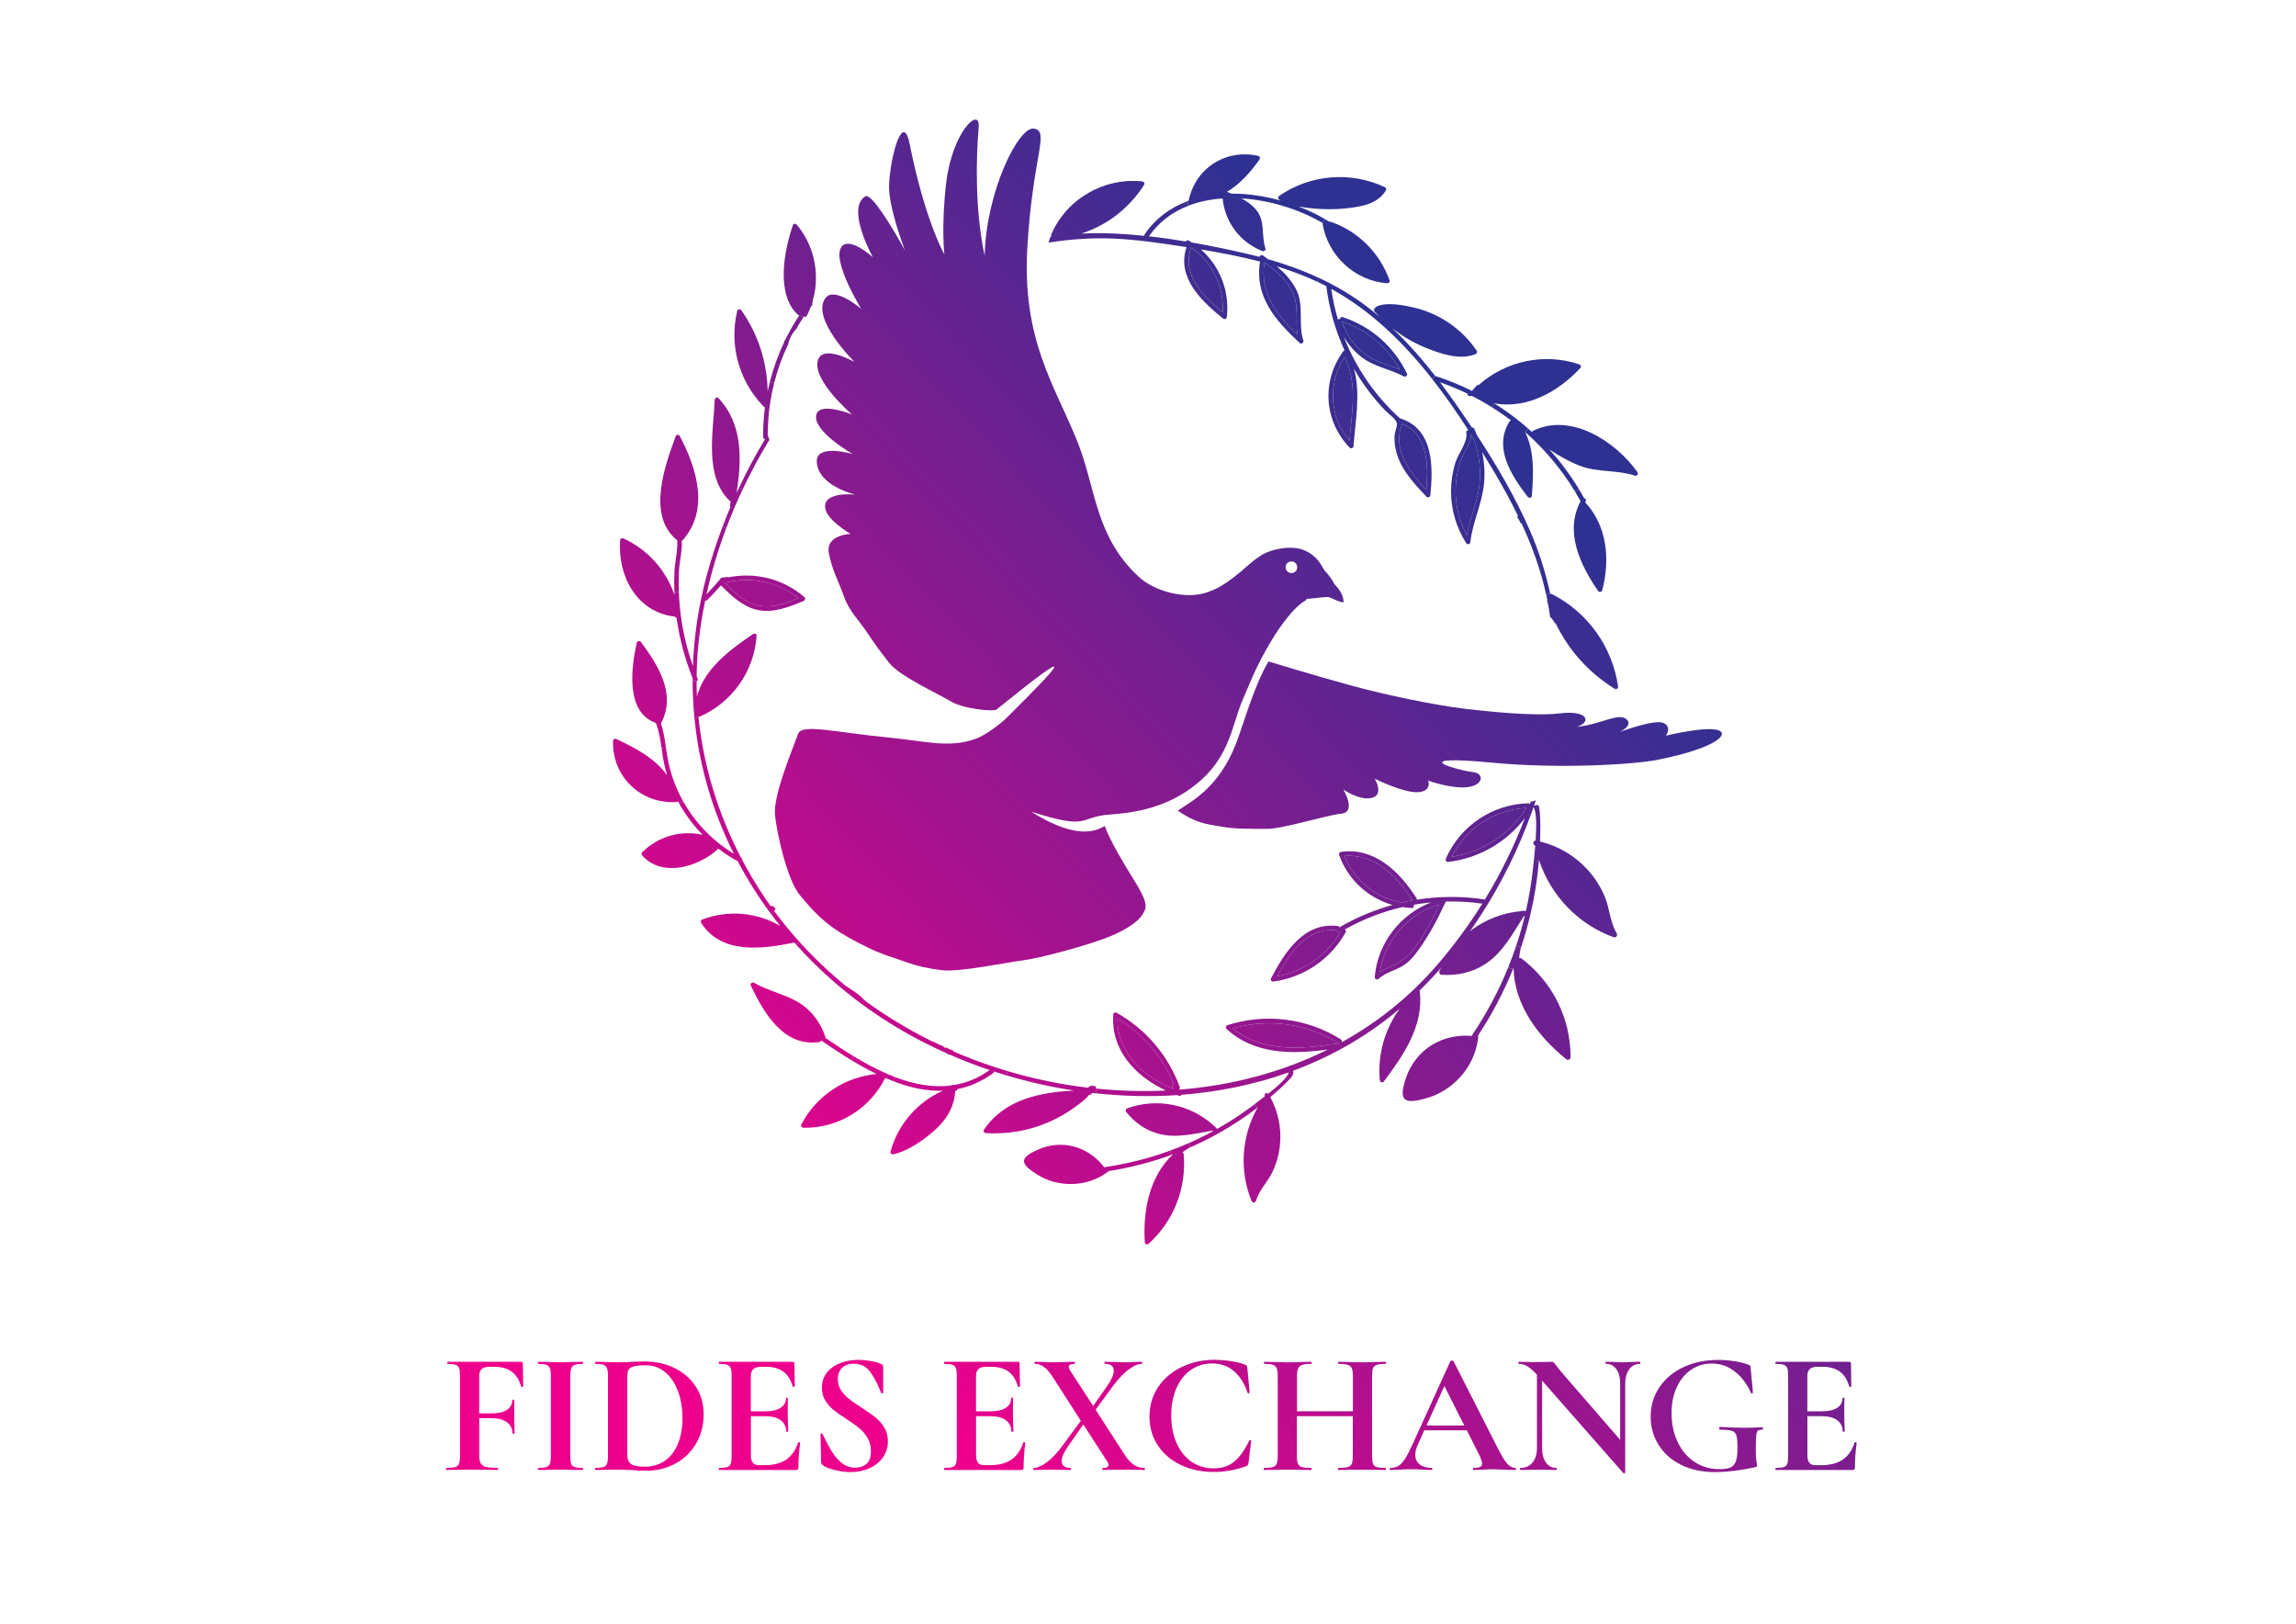 <?xml version="1.0" encoding="utf-8"?>
<!-- Generator: Adobe Illustrator 23.1.0, SVG Export Plug-In . SVG Version: 6.00 Build 0)  -->
<svg version="1.1" id="Layer_1" xmlns="http://www.w3.org/2000/svg" xmlns:xlink="http://www.w3.org/1999/xlink" x="0px" y="0px"
	 viewBox="0 0 841.89 595.28" style="enable-background:new 0 0 841.89 595.28;" xml:space="preserve">
<style type="text/css">
	.st0{fill:url(#SVGID_1_);}
	.st1{fill:url(#SVGID_2_);}
	.st2{fill:url(#SVGID_3_);}
	.st3{fill:url(#SVGID_4_);}
	.st4{fill:url(#SVGID_5_);}
	.st5{fill:url(#SVGID_6_);}
	.st6{fill:url(#SVGID_7_);}
	.st7{fill:url(#SVGID_8_);}
	.st8{fill:url(#SVGID_9_);}
	.st9{fill:url(#SVGID_10_);}
	.st10{fill:url(#SVGID_11_);}
	.st11{fill:url(#SVGID_12_);}
	.st12{fill:url(#SVGID_13_);}
	.st13{fill:url(#SVGID_14_);}
	.st14{fill:url(#SVGID_15_);}
	.st15{fill:url(#SVGID_16_);}
	.st16{fill:url(#SVGID_17_);}
	.st17{fill:url(#SVGID_18_);}
	.st18{fill:url(#SVGID_19_);}
	.st19{fill:url(#SVGID_20_);}
	.st20{fill:url(#SVGID_21_);}
	.st21{fill:url(#SVGID_22_);}
	.st22{fill:url(#SVGID_23_);}
	.st23{fill:url(#SVGID_24_);}
	.st24{fill:url(#SVGID_25_);}
	.st25{fill:url(#SVGID_26_);}
	.st26{fill:url(#SVGID_27_);}
	.st27{fill:url(#SVGID_28_);}
	.st28{fill:url(#SVGID_29_);}
	.st29{fill:url(#SVGID_30_);}
	.st30{fill:url(#SVGID_31_);}
	.st31{fill:url(#SVGID_32_);}
	.st32{fill:url(#SVGID_33_);}
	.st33{fill:url(#SVGID_34_);}
	.st34{fill:url(#SVGID_35_);}
	.st35{fill:url(#SVGID_36_);}
	.st36{fill:url(#SVGID_37_);}
	.st37{fill:url(#SVGID_38_);}
	.st38{fill:url(#SVGID_39_);}
	.st39{fill:url(#SVGID_40_);}
	.st40{fill:url(#SVGID_41_);}
	.st41{fill:url(#SVGID_42_);}
	.st42{fill:url(#SVGID_43_);}
	.st43{fill:url(#SVGID_44_);}
	.st44{fill:url(#SVGID_45_);}
	.st45{fill:url(#SVGID_46_);}
	.st46{fill:url(#SVGID_47_);}
	.st47{fill:url(#SVGID_48_);}
	.st48{fill:url(#SVGID_49_);}
	.st49{fill:url(#SVGID_50_);}
	.st50{fill:url(#SVGID_51_);}
	.st51{fill:url(#SVGID_52_);}
	.st52{fill:url(#SVGID_53_);}
	.st53{fill:url(#SVGID_54_);}
	.st54{fill:url(#SVGID_55_);}
	.st55{fill:url(#SVGID_56_);}
	.st56{fill:url(#SVGID_57_);}
	.st57{fill:url(#SVGID_58_);}
	.st58{fill:url(#SVGID_59_);}
	.st59{fill:url(#SVGID_60_);}
	.st60{fill:url(#SVGID_61_);}
</style>
<g>
	<linearGradient id="SVGID_1_" gradientUnits="userSpaceOnUse" x1="266.375" y1="432.011" x2="551.469" y2="165.212">
		<stop  offset="0" style="stop-color:#EC008C"/>
		<stop  offset="1" style="stop-color:#2E3192"/>
	</linearGradient>
	<path class="st0" d="M191.84,508.27c0,0.08-0.12,0.15-0.35,0.19c-0.23,0.04-0.37,0-0.41-0.13c-0.68-2.45-1.82-4.27-3.43-5.46
		c-1.61-1.18-3.72-1.78-6.35-1.78h-1.9c-1.27,0-2.2,0.28-2.79,0.83c-0.59,0.55-0.89,1.4-0.89,2.54v13.71h4.57
		c2.45,0,4.33-0.43,5.62-1.3c1.29-0.87,1.94-2.06,1.94-3.59c0-0.08,0.13-0.13,0.38-0.13c0.25,0,0.38,0.04,0.38,0.13l-0.06,5.77
		c0,1.36,0.02,2.37,0.06,3.05l0.06,3.36c0,0.13-0.13,0.19-0.38,0.19c-0.25,0-0.38-0.06-0.38-0.19c0-1.69-0.67-3.03-2-4.03
		c-1.33-0.99-3.23-1.49-5.68-1.49h-4.51v13.58c0,1.31,0.17,2.29,0.51,2.92c0.34,0.64,0.97,1.08,1.9,1.33
		c0.93,0.25,2.39,0.38,4.38,0.38c0.08,0,0.13,0.13,0.13,0.38c0,0.25-0.04,0.38-0.13,0.38c-1.74,0-3.09-0.02-4.06-0.06l-6.47-0.06
		l-4.76,0.06c-0.85,0.04-2.01,0.06-3.49,0.06c-0.13,0-0.19-0.13-0.19-0.38c0-0.25,0.06-0.38,0.19-0.38c1.48,0,2.56-0.11,3.24-0.32
		c0.68-0.21,1.13-0.62,1.36-1.24c0.23-0.61,0.35-1.56,0.35-2.82V504.4c0-1.27-0.11-2.2-0.32-2.79c-0.21-0.59-0.64-1-1.27-1.24
		s-1.61-0.35-2.92-0.35c-0.13,0-0.19-0.13-0.19-0.38s0.06-0.38,0.19-0.38h26.91c0.42,0,0.63,0.19,0.63,0.57L191.84,508.27z"/>
	<linearGradient id="SVGID_2_" gradientUnits="userSpaceOnUse" x1="281.398" y1="448.064" x2="566.492" y2="181.265">
		<stop  offset="0" style="stop-color:#EC008C"/>
		<stop  offset="1" style="stop-color:#2E3192"/>
	</linearGradient>
	<path class="st1" d="M209.42,536.64c0.21,0.59,0.62,0.99,1.24,1.2c0.61,0.21,1.6,0.32,2.95,0.32c0.13,0,0.19,0.13,0.19,0.38
		c0,0.25-0.06,0.38-0.19,0.38c-1.4,0-2.5-0.02-3.3-0.06l-4.82-0.06l-4.7,0.06c-0.85,0.04-1.99,0.06-3.43,0.06
		c-0.08,0-0.13-0.13-0.13-0.38c0-0.25,0.04-0.38,0.13-0.38c1.35,0,2.35-0.11,2.98-0.32c0.63-0.21,1.07-0.62,1.3-1.24
		c0.23-0.61,0.35-1.56,0.35-2.82V504.4c0-1.27-0.12-2.2-0.35-2.79c-0.23-0.59-0.67-1-1.3-1.24s-1.63-0.35-2.98-0.35
		c-0.08,0-0.13-0.13-0.13-0.38s0.04-0.38,0.13-0.38l3.43,0.06c1.95,0.08,3.51,0.13,4.7,0.13c1.31,0,2.94-0.04,4.89-0.13l3.24-0.06
		c0.13,0,0.19,0.13,0.19,0.38s-0.06,0.38-0.19,0.38c-1.31,0-2.29,0.13-2.92,0.38c-0.63,0.25-1.06,0.69-1.27,1.3
		c-0.21,0.62-0.32,1.56-0.32,2.82v29.26C209.11,535.09,209.21,536.05,209.42,536.64z"/>
	<linearGradient id="SVGID_3_" gradientUnits="userSpaceOnUse" x1="454.828" y1="633.386" x2="739.922" y2="366.587">
		<stop  offset="0" style="stop-color:#EC008C"/>
		<stop  offset="1" style="stop-color:#2E3192"/>
	</linearGradient>
	<path class="st2" d="M601.52,499.64c0,0.25-0.04,0.38-0.13,0.38c-1.69,0-3.03,0.67-4,2c-0.97,1.33-1.46,3.12-1.46,5.36v32.49
		c0,0.13-0.1,0.21-0.29,0.25c-0.19,0.04-0.33,0.02-0.41-0.06l-29.77-33.89v24.69c0,2.24,0.47,4.02,1.4,5.33
		c0.93,1.31,2.22,1.97,3.87,1.97c0.08,0,0.13,0.13,0.13,0.38c0,0.25-0.04,0.38-0.13,0.38c-1.19,0-2.09-0.02-2.73-0.06l-3.43-0.06
		l-3.93,0.06c-0.72,0.04-1.76,0.06-3.11,0.06c-0.13,0-0.19-0.13-0.19-0.38c0-0.25,0.06-0.38,0.19-0.38c1.86,0,3.33-0.66,4.41-1.97
		c1.08-1.31,1.62-3.09,1.62-5.33v-26.85c-1.4-1.52-2.59-2.57-3.59-3.14c-0.99-0.57-2.02-0.86-3.08-0.86c-0.09,0-0.13-0.13-0.13-0.38
		s0.04-0.38,0.13-0.38l2.67,0.06c0.55,0.04,1.35,0.06,2.41,0.06l4.82-0.06c0.59-0.04,1.31-0.06,2.16-0.06
		c0.34,0,0.59,0.09,0.76,0.25c0.17,0.17,0.47,0.53,0.89,1.08c0.72,0.97,1.23,1.63,1.52,1.97l21.96,25.32v-20.5
		c0-2.29-0.47-4.08-1.4-5.4c-0.93-1.31-2.22-1.97-3.87-1.97c-0.08,0-0.13-0.13-0.13-0.38s0.04-0.38,0.13-0.38l2.73,0.06
		c1.35,0.08,2.5,0.13,3.43,0.13c0.85,0,2.03-0.04,3.55-0.13l2.86-0.06C601.48,499.26,601.52,499.38,601.52,499.64z"/>
	<linearGradient id="SVGID_4_" gradientUnits="userSpaceOnUse" x1="479.708" y1="659.972" x2="764.802" y2="393.173">
		<stop  offset="0" style="stop-color:#EC008C"/>
		<stop  offset="1" style="stop-color:#2E3192"/>
	</linearGradient>
	<path class="st3" d="M616.31,536.99c-3.55-1.8-6.28-4.24-8.19-7.33c-1.9-3.09-2.86-6.52-2.86-10.28c0-4.02,1.07-7.62,3.21-10.79
		c2.14-3.17,5.09-5.64,8.85-7.39c3.77-1.76,8-2.63,12.69-2.63c2.03,0,4.06,0.16,6.09,0.48c2.03,0.32,3.66,0.73,4.89,1.24
		c0.47,0.17,0.73,0.31,0.79,0.41c0.06,0.11,0.12,0.46,0.16,1.05l0.83,8.82c0,0.13-0.12,0.21-0.35,0.25
		c-0.23,0.04-0.37-0.02-0.41-0.19c-0.55-1.4-1.44-2.92-2.67-4.57c-1.23-1.65-2.83-3.09-4.82-4.32c-1.99-1.23-4.3-1.84-6.92-1.84
		c-2.71,0-5.18,0.74-7.43,2.22c-2.24,1.48-4.01,3.6-5.3,6.35c-1.29,2.75-1.94,5.95-1.94,9.58c0,3.98,0.75,7.53,2.25,10.66
		c1.5,3.13,3.59,5.56,6.25,7.3c2.67,1.74,5.67,2.6,9.01,2.6c1.74,0,3.07-0.19,4-0.57c0.93-0.38,1.61-1.12,2.03-2.22
		c0.42-1.1,0.63-2.73,0.63-4.89c0-2.2-0.13-3.73-0.38-4.6c-0.25-0.87-0.79-1.45-1.62-1.75c-0.82-0.29-2.27-0.44-4.35-0.44
		c-0.25,0-0.38-0.17-0.38-0.51c0-0.13,0.03-0.24,0.09-0.35c0.06-0.11,0.14-0.16,0.22-0.16c3.6,0.21,6.52,0.32,8.76,0.32
		c2.16,0,4.4-0.06,6.73-0.19c0.17,0,0.26,0.15,0.29,0.45c0.02,0.3-0.07,0.44-0.29,0.44c-0.76-0.04-1.3,0.09-1.62,0.41
		c-0.32,0.32-0.52,0.96-0.6,1.94c-0.09,0.97-0.13,2.67-0.13,5.08c0,1.9,0.07,3.26,0.22,4.06c0.15,0.8,0.22,1.31,0.22,1.52
		c0,0.25-0.04,0.42-0.13,0.51s-0.28,0.17-0.57,0.25c-5.46,1.18-10.37,1.78-14.72,1.78C624.05,539.68,619.86,538.79,616.31,536.99z"
		/>
	<linearGradient id="SVGID_5_" gradientUnits="userSpaceOnUse" x1="496.124" y1="677.514" x2="781.218" y2="410.715">
		<stop  offset="0" style="stop-color:#EC008C"/>
		<stop  offset="1" style="stop-color:#2E3192"/>
	</linearGradient>
	<path class="st4" d="M680.28,528.71c0.13,0,0.24,0.03,0.35,0.09c0.11,0.06,0.16,0.12,0.16,0.16c-0.42,3.3-0.63,6.31-0.63,9.01
		c0,0.34-0.06,0.58-0.19,0.73c-0.13,0.15-0.38,0.22-0.76,0.22h-28.05c-0.13,0-0.19-0.13-0.19-0.38c0-0.25,0.06-0.38,0.19-0.38
		c1.35,0,2.34-0.11,2.95-0.32c0.61-0.21,1.03-0.62,1.24-1.24c0.21-0.61,0.32-1.56,0.32-2.82V504.4c0-1.27-0.11-2.2-0.32-2.79
		c-0.21-0.59-0.64-1-1.27-1.24s-1.61-0.35-2.92-0.35c-0.13,0-0.19-0.13-0.19-0.38s0.06-0.38,0.19-0.38h26.91
		c0.42,0,0.63,0.19,0.63,0.57l0.13,8.44c0,0.08-0.12,0.15-0.35,0.19c-0.23,0.04-0.37,0-0.41-0.13c-0.68-2.45-1.82-4.27-3.43-5.46
		c-1.61-1.18-3.72-1.78-6.35-1.78h-1.9c-1.27,0-2.2,0.28-2.79,0.83c-0.59,0.55-0.89,1.4-0.89,2.54v12.95h5.27
		c2.45,0,4.34-0.42,5.65-1.27c1.31-0.85,1.97-2.03,1.97-3.55c0-0.13,0.12-0.19,0.35-0.19c0.23,0,0.35,0.06,0.35,0.19l-0.06,5.71
		l0.06,3.05c0.08,1.44,0.13,2.58,0.13,3.43c0,0.09-0.13,0.13-0.38,0.13c-0.25,0-0.38-0.04-0.38-0.13c0-1.73-0.67-3.1-2-4.09
		c-1.33-0.99-3.25-1.49-5.74-1.49h-5.2v14.34c0,1.23,0.23,2.14,0.7,2.73c0.47,0.59,1.21,0.89,2.22,0.89h2.09
		c3.3,0,5.94-0.68,7.93-2.03c1.99-1.35,3.45-3.45,4.38-6.28C680.03,528.75,680.11,528.71,680.28,528.71z"/>
	<g>
		<linearGradient id="SVGID_6_" gradientUnits="userSpaceOnUse" x1="293.88" y1="461.402" x2="578.974" y2="194.603">
			<stop  offset="0" style="stop-color:#EC008C"/>
			<stop  offset="1" style="stop-color:#2E3192"/>
		</linearGradient>
		<path class="st5" d="M232.27,538.99c-0.68-0.04-1.51-0.08-2.51-0.13c-0.99-0.04-2.11-0.06-3.33-0.06l-4.7,0.06
			c-0.85,0.04-1.99,0.06-3.43,0.06c-0.08,0-0.13-0.13-0.13-0.38c0-0.25,0.04-0.38,0.13-0.38c1.35,0,2.35-0.11,2.98-0.32
			c0.63-0.21,1.07-0.62,1.3-1.24c0.23-0.61,0.35-1.56,0.35-2.82V504.4c0-1.27-0.12-2.2-0.35-2.79c-0.23-0.59-0.66-1-1.27-1.24
			c-0.61-0.23-1.58-0.35-2.89-0.35c-0.13,0-0.19-0.13-0.19-0.38s0.06-0.38,0.19-0.38l3.36,0.06c1.95,0.08,3.49,0.13,4.63,0.13
			c1.73,0,3.51-0.06,5.33-0.19c2.2-0.08,3.68-0.13,4.44-0.13c4.27,0,8.07,0.85,11.39,2.54c3.32,1.69,5.89,4,7.71,6.92
			c1.82,2.92,2.73,6.2,2.73,9.84c0,4.1-0.94,7.73-2.82,10.88c-1.88,3.15-4.42,5.59-7.62,7.3c-3.19,1.71-6.7,2.57-10.5,2.57
			C235.74,539.18,234.13,539.11,232.27,538.99z M243.63,535.65c2.07-1.37,3.69-3.42,4.86-6.12c1.16-2.71,1.75-5.94,1.75-9.71
			c0-3.6-0.55-6.86-1.65-9.81c-1.1-2.94-2.67-5.26-4.7-6.95c-2.03-1.69-4.38-2.54-7.05-2.54c-2.62,0-4.42,0.25-5.39,0.76
			c-0.97,0.51-1.46,1.59-1.46,3.24v28.56c0,1.69,0.44,2.89,1.33,3.59s2.6,1.05,5.14,1.05C239.17,537.72,241.56,537.03,243.63,535.65
			z"/>
		<linearGradient id="SVGID_7_" gradientUnits="userSpaceOnUse" x1="315.251" y1="484.238" x2="600.345" y2="217.439">
			<stop  offset="0" style="stop-color:#EC008C"/>
			<stop  offset="1" style="stop-color:#2E3192"/>
		</linearGradient>
		<path class="st6" d="M292.88,528.71c0.13,0,0.24,0.03,0.35,0.09c0.11,0.06,0.16,0.12,0.16,0.16c-0.42,3.3-0.63,6.31-0.63,9.01
			c0,0.34-0.06,0.58-0.19,0.73c-0.13,0.15-0.38,0.22-0.76,0.22h-28.05c-0.13,0-0.19-0.13-0.19-0.38c0-0.25,0.06-0.38,0.19-0.38
			c1.35,0,2.34-0.11,2.95-0.32c0.61-0.21,1.03-0.62,1.24-1.24c0.21-0.61,0.32-1.56,0.32-2.82V504.4c0-1.27-0.11-2.2-0.32-2.79
			c-0.21-0.59-0.64-1-1.27-1.24s-1.61-0.35-2.92-0.35c-0.13,0-0.19-0.13-0.19-0.38s0.06-0.38,0.19-0.38h26.91
			c0.42,0,0.63,0.19,0.63,0.57l0.13,8.44c0,0.08-0.12,0.15-0.35,0.19c-0.23,0.04-0.37,0-0.41-0.13c-0.68-2.45-1.82-4.27-3.43-5.46
			c-1.61-1.18-3.72-1.78-6.35-1.78h-1.9c-1.27,0-2.2,0.28-2.79,0.83c-0.59,0.55-0.89,1.4-0.89,2.54v12.95h5.27
			c2.45,0,4.34-0.42,5.65-1.27c1.31-0.85,1.97-2.03,1.97-3.55c0-0.13,0.12-0.19,0.35-0.19c0.23,0,0.35,0.06,0.35,0.19l-0.06,5.71
			l0.06,3.05c0.08,1.44,0.13,2.58,0.13,3.43c0,0.09-0.13,0.13-0.38,0.13c-0.25,0-0.38-0.04-0.38-0.13c0-1.73-0.67-3.1-2-4.09
			c-1.33-0.99-3.25-1.49-5.74-1.49h-5.2v14.34c0,1.23,0.23,2.14,0.7,2.73c0.47,0.59,1.21,0.89,2.22,0.89h2.09
			c3.3,0,5.94-0.68,7.93-2.03c1.99-1.35,3.45-3.45,4.38-6.28C292.63,528.75,292.71,528.71,292.88,528.71z"/>
		<linearGradient id="SVGID_8_" gradientUnits="userSpaceOnUse" x1="331.697" y1="501.812" x2="616.791" y2="235.013">
			<stop  offset="0" style="stop-color:#EC008C"/>
			<stop  offset="1" style="stop-color:#2E3192"/>
		</linearGradient>
		<path class="st7" d="M308.4,509.73c0.78,1.19,1.75,2.22,2.89,3.11c1.14,0.89,2.69,1.97,4.63,3.24c2.12,1.35,3.81,2.54,5.08,3.55
			c1.27,1.02,2.35,2.25,3.24,3.71c0.89,1.46,1.33,3.14,1.33,5.04c0,2.2-0.59,4.16-1.78,5.87s-2.82,3.05-4.92,4
			c-2.09,0.95-4.43,1.43-7.01,1.43c-1.9,0-3.89-0.26-5.97-0.79c-2.07-0.53-3.47-1.11-4.19-1.75c-0.21-0.17-0.37-0.33-0.48-0.48
			c-0.11-0.15-0.16-0.39-0.16-0.73l-0.19-10.09v-0.06c0-0.17,0.11-0.26,0.32-0.29c0.21-0.02,0.34,0.05,0.38,0.22
			c1.27,2.58,2.38,4.68,3.33,6.28c0.95,1.61,2.16,3.03,3.62,4.25c1.46,1.23,3.12,1.84,4.98,1.84c1.69,0,3.09-0.45,4.19-1.36
			c1.1-0.91,1.65-2.47,1.65-4.66c0-1.86-0.41-3.49-1.24-4.89c-0.83-1.4-1.83-2.58-3.01-3.56c-1.19-0.97-2.81-2.14-4.89-3.49
			c-2.03-1.31-3.61-2.43-4.73-3.36c-1.12-0.93-2.09-2.05-2.89-3.36c-0.8-1.31-1.21-2.86-1.21-4.63c0-2.24,0.64-4.14,1.94-5.68
			c1.29-1.54,2.95-2.69,4.98-3.43c2.03-0.74,4.17-1.11,6.41-1.11c1.48,0,2.98,0.14,4.51,0.41c1.52,0.27,2.75,0.6,3.68,0.98
			c0.38,0.17,0.63,0.35,0.76,0.54c0.13,0.19,0.19,0.43,0.19,0.73v9.33c0,0.13-0.11,0.22-0.32,0.29c-0.21,0.06-0.34,0.03-0.38-0.09
			l-0.51-1.21c-1.06-2.67-2.3-4.93-3.71-6.79c-1.42-1.86-3.4-2.79-5.93-2.79c-1.69,0-3.08,0.49-4.16,1.46
			c-1.08,0.97-1.62,2.39-1.62,4.25C307.22,507.19,307.62,508.54,308.4,509.73z"/>
		<linearGradient id="SVGID_9_" gradientUnits="userSpaceOnUse" x1="353.802" y1="525.433" x2="638.896" y2="258.633">
			<stop  offset="0" style="stop-color:#EC008C"/>
			<stop  offset="1" style="stop-color:#2E3192"/>
		</linearGradient>
		<path class="st8" d="M375.45,528.71c0.13,0,0.24,0.03,0.35,0.09c0.11,0.06,0.16,0.12,0.16,0.16c-0.42,3.3-0.63,6.31-0.63,9.01
			c0,0.34-0.06,0.58-0.19,0.73c-0.13,0.15-0.38,0.22-0.76,0.22h-28.05c-0.13,0-0.19-0.13-0.19-0.38c0-0.25,0.06-0.38,0.19-0.38
			c1.35,0,2.34-0.11,2.95-0.32c0.61-0.21,1.03-0.62,1.24-1.24c0.21-0.61,0.32-1.56,0.32-2.82V504.4c0-1.27-0.11-2.2-0.32-2.79
			c-0.21-0.59-0.64-1-1.27-1.24s-1.61-0.35-2.92-0.35c-0.13,0-0.19-0.13-0.19-0.38s0.06-0.38,0.19-0.38h26.91
			c0.42,0,0.63,0.19,0.63,0.57l0.13,8.44c0,0.08-0.12,0.15-0.35,0.19c-0.23,0.04-0.37,0-0.41-0.13c-0.68-2.45-1.82-4.27-3.43-5.46
			c-1.61-1.18-3.72-1.78-6.35-1.78h-1.9c-1.27,0-2.2,0.28-2.79,0.83c-0.59,0.55-0.89,1.4-0.89,2.54v12.95h5.27
			c2.45,0,4.34-0.42,5.65-1.27c1.31-0.85,1.97-2.03,1.97-3.55c0-0.13,0.12-0.19,0.35-0.19c0.23,0,0.35,0.06,0.35,0.19l-0.06,5.71
			l0.06,3.05c0.08,1.44,0.13,2.58,0.13,3.43c0,0.09-0.13,0.13-0.38,0.13c-0.25,0-0.38-0.04-0.38-0.13c0-1.73-0.67-3.1-2-4.09
			c-1.33-0.99-3.25-1.49-5.74-1.49h-5.2v14.34c0,1.23,0.23,2.14,0.7,2.73c0.47,0.59,1.21,0.89,2.22,0.89h2.09
			c3.3,0,5.94-0.68,7.93-2.03c1.99-1.35,3.45-3.45,4.38-6.28C375.2,528.75,375.28,528.71,375.45,528.71z"/>
		<linearGradient id="SVGID_10_" gradientUnits="userSpaceOnUse" x1="372.005" y1="544.884" x2="657.099" y2="278.085">
			<stop  offset="0" style="stop-color:#EC008C"/>
			<stop  offset="1" style="stop-color:#2E3192"/>
		</linearGradient>
		<path class="st9" d="M419.82,538.54c0,0.25-0.06,0.38-0.19,0.38c-1.23,0-2.18-0.02-2.86-0.06l-3.81-0.06l-5.2,0.06
			c-0.8,0.04-1.93,0.06-3.36,0.06c-0.13,0-0.19-0.13-0.19-0.38c0-0.25,0.06-0.38,0.19-0.38c1.4,0,2.09-0.36,2.09-1.08
			c0-0.38-0.19-0.85-0.57-1.4l-8.7-13.46l-5.46,7.81c-1.65,2.33-2.48,4.21-2.48,5.65c0,1.65,1.1,2.48,3.3,2.48
			c0.08,0,0.13,0.13,0.13,0.38c0,0.25-0.04,0.38-0.13,0.38c-1.4,0-2.45-0.02-3.17-0.06l-4.7-0.06l-2.98,0.06
			c-0.55,0.04-1.44,0.06-2.67,0.06c-0.13,0-0.19-0.13-0.19-0.38c0-0.25,0.06-0.38,0.19-0.38c1.31,0,2.92-0.7,4.82-2.1
			c1.9-1.4,3.89-3.53,5.97-6.41l6.47-8.76l-10.15-15.8c-1.14-1.82-2.24-3.12-3.3-3.9c-1.06-0.78-2.18-1.17-3.36-1.17
			c-0.13,0-0.19-0.13-0.19-0.38s0.06-0.38,0.19-0.38l2.73,0.06c1.18,0.08,2.07,0.13,2.67,0.13c1.48,0,3.32-0.04,5.52-0.13l3.62-0.06
			c0.08,0,0.13,0.13,0.13,0.38s-0.04,0.38-0.13,0.38c-1.44,0-2.16,0.36-2.16,1.08c0,0.34,0.19,0.83,0.57,1.46l8.38,12.88l5.08-7.24
			c1.65-2.37,2.48-4.27,2.48-5.71c0-1.65-1.1-2.47-3.3-2.47c-0.08,0-0.13-0.13-0.13-0.38s0.04-0.38,0.13-0.38l3.17,0.06
			c1.69,0.08,3.26,0.13,4.7,0.13c0.89,0,1.88-0.04,2.98-0.13l2.67-0.06c0.13,0,0.19,0.13,0.19,0.38s-0.06,0.38-0.19,0.38
			c-1.35,0-2.97,0.71-4.85,2.12c-1.88,1.42-3.88,3.57-6,6.44l-6.03,8.25l10.85,16.82c1.06,1.57,2.14,2.71,3.24,3.43
			c1.1,0.72,2.37,1.08,3.81,1.08C419.75,538.16,419.82,538.29,419.82,538.54z"/>
		<linearGradient id="SVGID_11_" gradientUnits="userSpaceOnUse" x1="393.096" y1="567.421" x2="678.19" y2="300.622">
			<stop  offset="0" style="stop-color:#EC008C"/>
			<stop  offset="1" style="stop-color:#2E3192"/>
		</linearGradient>
		<path class="st10" d="M451.52,499.03c2.05,0.32,3.69,0.73,4.92,1.24c0.38,0.13,0.62,0.28,0.73,0.47c0.11,0.19,0.18,0.52,0.22,0.98
			l0.83,8.82c0,0.13-0.11,0.21-0.32,0.25c-0.21,0.04-0.36-0.02-0.44-0.19c-1.18-3.47-2.88-6.13-5.08-7.97
			c-2.2-1.84-4.85-2.76-7.93-2.76c-2.88,0-5.45,0.77-7.71,2.32c-2.26,1.55-4.04,3.75-5.33,6.63c-1.29,2.88-1.94,6.24-1.94,10.09
			c0,3.89,0.67,7.31,2,10.25c1.33,2.94,3.17,5.2,5.52,6.79c2.35,1.59,5.05,2.38,8.09,2.38c2.92,0,5.37-0.79,7.36-2.38
			c1.99-1.59,3.87-4.2,5.65-7.84c0.04-0.13,0.17-0.17,0.38-0.13c0.21,0.04,0.32,0.13,0.32,0.25l-0.95,7.87
			c-0.09,0.51-0.17,0.84-0.25,0.98c-0.08,0.15-0.32,0.31-0.7,0.47c-3.89,1.4-7.83,2.09-11.8,2.09c-4.53,0-8.58-0.86-12.15-2.57
			c-3.58-1.71-6.38-4.12-8.41-7.2c-2.03-3.09-3.05-6.6-3.05-10.53c0-4.02,1.05-7.61,3.14-10.76s4.97-5.62,8.63-7.39
			c3.66-1.78,7.73-2.67,12.22-2.67C447.44,498.56,449.46,498.72,451.52,499.03z"/>
		<linearGradient id="SVGID_12_" gradientUnits="userSpaceOnUse" x1="412.275" y1="587.915" x2="697.369" y2="321.116">
			<stop  offset="0" style="stop-color:#EC008C"/>
			<stop  offset="1" style="stop-color:#2E3192"/>
		</linearGradient>
		<path class="st11" d="M508.22,538.54c0,0.25-0.06,0.38-0.19,0.38c-1.48,0-2.67-0.02-3.55-0.06l-4.89-0.06l-5.71,0.06
			c-0.76,0.04-1.8,0.06-3.11,0.06c-0.13,0-0.19-0.13-0.19-0.38c0-0.25,0.06-0.38,0.19-0.38c1.56,0,2.71-0.11,3.43-0.32
			c0.72-0.21,1.21-0.61,1.46-1.2c0.25-0.59,0.38-1.55,0.38-2.86v-14.6h-20.5v14.6c0,1.27,0.13,2.21,0.38,2.82
			c0.25,0.61,0.74,1.03,1.46,1.24c0.72,0.21,1.86,0.32,3.43,0.32c0.08,0,0.13,0.13,0.13,0.38c0,0.25-0.04,0.38-0.13,0.38
			c-1.48,0-2.67-0.02-3.55-0.06l-5.52-0.06l-4.76,0.06c-0.85,0.04-2.01,0.06-3.49,0.06c-0.08,0-0.13-0.13-0.13-0.38
			c0-0.25,0.04-0.38,0.13-0.38c1.48,0,2.56-0.11,3.24-0.32c0.68-0.21,1.14-0.62,1.4-1.24s0.38-1.56,0.38-2.82V504.4
			c0-1.27-0.13-2.2-0.38-2.79c-0.25-0.59-0.71-1-1.36-1.24c-0.66-0.23-1.7-0.35-3.14-0.35c-0.13,0-0.19-0.13-0.19-0.38
			s0.06-0.38,0.19-0.38l3.43,0.06c1.95,0.08,3.51,0.13,4.7,0.13c1.61,0,3.47-0.04,5.59-0.13l3.49-0.06c0.08,0,0.13,0.13,0.13,0.38
			s-0.04,0.38-0.13,0.38c-1.52,0-2.65,0.13-3.36,0.38c-0.72,0.25-1.22,0.69-1.49,1.3c-0.28,0.62-0.41,1.56-0.41,2.82v12.88h20.5
			v-12.88c0-1.27-0.13-2.21-0.38-2.82c-0.25-0.61-0.74-1.05-1.46-1.3c-0.72-0.25-1.86-0.38-3.43-0.38c-0.13,0-0.19-0.13-0.19-0.38
			s0.06-0.38,0.19-0.38l3.11,0.06c2.12,0.08,4.02,0.13,5.71,0.13c1.14,0,2.77-0.04,4.89-0.13l3.55-0.06c0.13,0,0.19,0.13,0.19,0.38
			s-0.06,0.38-0.19,0.38c-1.44,0-2.51,0.12-3.21,0.35s-1.16,0.65-1.4,1.24c-0.23,0.59-0.35,1.52-0.35,2.79v29.39
			c0,1.27,0.12,2.21,0.35,2.82c0.23,0.61,0.69,1.03,1.36,1.24c0.68,0.21,1.75,0.32,3.24,0.32
			C508.16,538.16,508.22,538.29,508.22,538.54z"/>
		<linearGradient id="SVGID_13_" gradientUnits="userSpaceOnUse" x1="439.266" y1="616.757" x2="724.36" y2="349.958">
			<stop  offset="0" style="stop-color:#EC008C"/>
			<stop  offset="1" style="stop-color:#2E3192"/>
		</linearGradient>
		<path class="st12" d="M555.89,538.54c0,0.25-0.11,0.38-0.32,0.38c-0.85,0-2.16-0.04-3.93-0.13c-1.86-0.08-3.19-0.13-4-0.13
			c-1.06,0-2.35,0.04-3.87,0.13c-1.44,0.08-2.58,0.13-3.43,0.13c-0.17,0-0.25-0.13-0.25-0.38c0-0.25,0.08-0.38,0.25-0.38
			c1.1,0,1.89-0.12,2.38-0.35c0.49-0.23,0.73-0.65,0.73-1.24c0-0.72-0.42-1.92-1.27-3.62l-4.32-8.57h-15.61l-2.48,5.52
			c-0.55,1.23-0.82,2.37-0.82,3.43c0,1.52,0.54,2.71,1.62,3.55c1.08,0.85,2.53,1.27,4.35,1.27c0.21,0,0.32,0.13,0.32,0.38
			c0,0.25-0.11,0.38-0.32,0.38c-0.76,0-1.86-0.04-3.3-0.13c-1.61-0.08-3.01-0.13-4.19-0.13c-1.14,0-2.52,0.04-4.13,0.13
			c-1.44,0.08-2.6,0.13-3.49,0.13c-0.17,0-0.25-0.13-0.25-0.38c0-0.25,0.08-0.38,0.25-0.38c1.18,0,2.18-0.24,2.98-0.73
			c0.8-0.49,1.61-1.35,2.41-2.6c0.8-1.25,1.76-3.1,2.86-5.55L531.83,499c0.08-0.13,0.27-0.19,0.57-0.19c0.34,0,0.53,0.06,0.57,0.19
			l15.87,31.23c1.48,3,2.71,5.08,3.68,6.22c0.97,1.14,1.99,1.71,3.05,1.71C555.78,538.16,555.89,538.29,555.89,538.54z
			 M523.08,522.61h13.84l-7.3-14.47L523.08,522.61z"/>
		<g id="XMLID_6_">
			<g>
				<linearGradient id="SVGID_14_" gradientUnits="userSpaceOnUse" x1="280.075" y1="446.65" x2="565.169" y2="179.851">
					<stop  offset="0" style="stop-color:#EC008C"/>
					<stop  offset="1" style="stop-color:#2E3192"/>
				</linearGradient>
				<path class="st13" d="M600.43,173.11c0.39,0.55-0.15,1.52-0.86,1.28c-6.63-2.21-13.7-1.09-20.35-3.65
					c-3.95-1.53-7.61-3.65-11.13-5.99c4.06,4.47,7.7,9.35,10.85,14.57l-1.43,0.86c-4.97-8.18-11.16-15.52-18.27-21.79l1.11-1.25
					c0.46,0.4,0.91,0.8,1.35,1.21c0.08-0.16,0.21-0.29,0.39-0.38C576.06,151.08,592.38,161.84,600.43,173.11z"/>
				<linearGradient id="SVGID_15_" gradientUnits="userSpaceOnUse" x1="314.629" y1="483.574" x2="599.723" y2="216.775">
					<stop  offset="0" style="stop-color:#EC008C"/>
					<stop  offset="1" style="stop-color:#2E3192"/>
				</linearGradient>
				<path class="st14" d="M567.33,220.58c0.11,0.37,0.24,0.73,0.36,1.09c0.27,1.49,0.5,2.99,0.72,4.49
					c0.83,0.76,1.51,1.73,1.92,2.95c-0.04-0.35-0.07-0.71-0.12-1.07c4.72,10.1,12.29,18.58,21.91,24.51c0.52,0.32,1.3-0.2,1.21-0.8
					c-2.09-14.64-11.18-27.34-24.39-34c-0.18-0.1-0.35-0.1-0.51-0.07l-1.47,0.34c0.14,0.65,0.28,1.3,0.41,1.95
					C567.29,220.15,567.25,220.35,567.33,220.58z"/>
				<linearGradient id="SVGID_16_" gradientUnits="userSpaceOnUse" x1="297.406" y1="465.17" x2="582.501" y2="198.371">
					<stop  offset="0" style="stop-color:#EC008C"/>
					<stop  offset="1" style="stop-color:#2E3192"/>
				</linearGradient>
				<path class="st15" d="M581.25,184.15c8.11,8.7,9.18,21.08,6.26,32.22c-0.17,0.68-1.09,0.9-1.51,0.3
					c-6.58-9.57-12.42-21.72-6.43-32.93c-0.66-1.2-1.35-2.39-2.06-3.56l1.43-0.86c0.66,1.08,1.31,2.2,1.92,3.32
					c0.49,0.1,0.91,0.58,0.57,1.15C581.37,183.9,581.31,184.02,581.25,184.15z"/>
				<linearGradient id="SVGID_17_" gradientUnits="userSpaceOnUse" x1="270.697" y1="436.63" x2="555.791" y2="169.83">
					<stop  offset="0" style="stop-color:#EC008C"/>
					<stop  offset="1" style="stop-color:#2E3192"/>
				</linearGradient>
				<path class="st16" d="M539.15,145.22c0.16-0.03,0.31-0.1,0.46-0.13c2.55,1.29,5.03,2.69,7.44,4.2l0.87-1.41
					c11.83,2.12,23.35-4.11,31.55-12.96c0.47-0.51,0.11-1.18-0.46-1.37c-12.75-4.27-26.85-1.24-36.83,7.61
					c-0.25-0.07-0.54-0.02-0.76,0.24c-0.56,0.64-1.12,1.28-1.68,1.92c-4.23-2.1-8.6-3.92-13.13-5.39c-0.11-0.03-0.21-0.04-0.3-0.03
					l-1.22,0.96c4.76,6.06,9.17,12.42,13.34,18.88c-0.45-0.01-0.88,0.26-0.77,0.83c0.63,3.38-2.98,7.8-4.01,11.06
					c-1.05,3.33-1.57,6.81-1.59,10.31c-0.05,6.84,1.92,13.44,5.57,19.21c0.36,0.57,1.42,0.43,1.5-0.3c0.83-7.51,4.4-14.36,5.06-21.9
					c0.33-3.81,0.05-7.58-0.75-11.25c1.45,2.36,2.88,4.72,4.29,7.07c3.17,5.32,6.14,10.74,8.84,16.29
					c-0.08,0.19-0.16,0.37-0.24,0.56c0.56,0.72,1.02,1.53,1.3,2.45c0.02-0.1,0.05-0.21,0.08-0.32c0.03-0.12,0.02-0.23,0-0.33
					c3.97,8.52,7.2,17.35,9.24,26.59l1.47-0.34c-1.73-8.07-4.26-16.01-7.67-23.71c-5.28-11.95-11.95-23.36-19.14-34.34
					c-0.32-0.81-0.65-1.6-1.02-2.39c-0.18-0.39-0.54-0.52-0.88-0.5c-1.69-2.54-3.41-5.05-5.14-7.55c-2.11-3.05-4.3-6.06-6.54-9.02
					c3.42,1.18,6.76,2.57,10,4.13C538.05,144.8,538.5,145.36,539.15,145.22z M540.13,160.37c2.33,6.06,3.16,12.56,2.1,19.05
					c-0.94,5.74-3.32,11.08-4.37,16.79c-3.31-6.1-4.71-13.03-3.9-19.99c0.41-3.53,1.36-7,2.89-10.21c1.1-2.32,2.69-4.22,2.57-6.74
					C539.66,159.63,539.89,160,540.13,160.37z"/>
				<linearGradient id="SVGID_18_" gradientUnits="userSpaceOnUse" x1="331.858" y1="501.984" x2="616.952" y2="235.185">
					<stop  offset="0" style="stop-color:#EC008C"/>
					<stop  offset="1" style="stop-color:#2E3192"/>
				</linearGradient>
				<path class="st17" d="M563.18,293.39c-0.61,0.26-1.25,0.44-1.89,0.53c-0.1,0.3-0.19,0.6-0.29,0.9
					c-0.15-0.19-0.36-0.33-0.67-0.32c-13.08,0.33-24.94,8.3-30.17,20.3c-0.23,0.55,0.14,1.29,0.8,1.21
					c11.31-1.35,21.38-7.17,28.19-16.1c-3.94,10.37-8.9,20.39-14.68,29.87c-0.03-0.01-0.05-0.02-0.08-0.03
					c-8.34-1.26-16.73-1.21-24.91,0.09c0.05-0.19,0.03-0.39-0.11-0.59c-6.14-9.6-15.25-18.65-27.61-16.94
					c-0.53,0.07-0.92,0.56-0.74,1.1c3.19,9.06,10.62,15.79,19.58,18.36c-6.76,1.87-13.3,4.6-19.45,8.2
					c-0.08-0.23-0.26-0.42-0.58-0.46c-12.44-1.6-19.48,9.6-24.51,19.15c-0.28,0.53,0.17,1.28,0.8,1.2
					c11.28-1.53,20.98-8.13,26.55-18.05c0.25-0.45,0.04-0.85-0.3-1.04c6.66-3.76,13.77-6.51,21.12-8.22c1.15,0.18,2.3,0.3,3.48,0.34
					c0.69,0.02,0.88-0.67,0.63-1.18c2.14-0.38,4.29-0.66,6.45-0.86c-11.35,4.29-19.65,14.99-20.69,27.26
					c-0.07,0.85,0.8,1.31,1.44,0.73c2.66-2.45,6.2-3.01,9.15-4.94c2.17-1.41,3.82-3.38,5.32-5.46c3.91-5.42,7.12-11.36,9.9-17.44
					c0.16-0.11,0.23-0.28,0.25-0.47c4.44-0.12,8.92,0.13,13.37,0.77c-4.91,7.86-10.4,15.33-16.4,22.29
					c-10.21,11.87-22.15,21.33-35.18,28.53c0.14-0.37,0.08-0.83-0.34-1.1c-12.43-7.79-27.61-9.64-41.56-5.17
					c-0.61,0.2-0.73,1-0.28,1.41c10.24,9.39,24.16,9.3,37.14,7.5c-16.88,8.41-35.43,13.21-54.39,14.72l-0.13-0.19
					c0.2-0.2,0.31-0.48,0.18-0.83c-4.28-11.6-12.4-21.11-23.17-27.18c-0.42-0.24-1.15,0.04-1.19,0.57
					c-0.94,13.25,8.17,22.74,19.29,27.95c-8.48,0.41-17.02,0.16-25.52-0.7l-0.19,1.73c9.91,1.07,19.9,1.32,29.8,0.66
					c0.25,0.08,0.5,0.18,0.74,0.26c0.37,0.14,0.69-0.07,0.85-0.37c13.46-1.03,26.72-3.71,39.34-8.21c-0.14,1.59-3.79,4.87-7.47,7.8
					c-0.58-0.65-1.69,0.14-1.29,0.98c-0.02,0.03-0.03,0.04-0.05,0.07c-1.38,1.06-2.69,2.05-3.76,2.83l0.98,1.3
					c0.08-0.06,0.15-0.12,0.23-0.17c-5.9,10.43-6.84,23.08-2.23,34.34c0.33,0.79,1.37,0.69,1.61-0.1c1.17-3.94,4.29-6.9,6.05-10.58
					c1.47-3.08,2.39-6.44,2.74-9.84c0.62-6.14-0.64-12.18-3.53-17.58c2.26-1.91,4.5-3.88,6.54-6.01c1.17-1.23,2.21-2.24,1.82-3.65
					c13.39-4.97,26.03-12,37.34-21.29c0.59-0.49,1.19-0.99,1.77-1.49c-5.5,7.49-8.18,16.77-7.32,26.27c0.06,0.66,1,1.11,1.45,0.49
					c7.25-9.72,14.61-20.26,13.23-33c-0.02-0.14-0.06-0.26-0.12-0.36C540.06,344.12,554.63,319.09,563.18,293.39z M532.34,314.12
					c5.18-10.47,15.66-17.36,27.37-17.91C553.56,305.85,543.62,312.34,532.34,314.12z M468.34,357.93
					c4.55-8.45,10.9-18.16,21.81-16.8c0.12,0.5,0.7,0.93,1.29,0.59c0.04-0.03,0.08-0.06,0.13-0.08
					C486.52,350.23,478.1,356.13,468.34,357.93z M514.13,330.87c-9.47-1.54-17.57-8.02-21.15-17.04
					c11.18-0.94,19.32,7.47,24.97,16.27C516.67,330.32,515.4,330.58,514.13,330.87z M518.02,348.35c-2.34,3.01-4.92,4.6-8.39,6.12
					c-1.32,0.58-2.52,1.17-3.66,1.94c1.8-11.74,10.39-21.52,21.82-24.8C525.07,337.43,521.95,343.28,518.02,348.35z M429.97,398.72
					c0.13,0.18,0.25,0.37,0.38,0.55c-10.94-4.45-20.79-13.25-20.56-25.81c9.34,5.6,16.51,13.95,20.61,24.05
					C429.95,397.68,429.62,398.2,429.97,398.72z M490.85,382.73c-0.13-0.11-0.32-0.17-0.56-0.14c-13,2.08-27.53,3.27-38.26-5.57
					c13.16-3.78,27.19-1.79,38.84,5.51c0.06,0.04,0.13,0.07,0.19,0.09C490.99,382.65,490.92,382.69,490.85,382.73z"/>
				<linearGradient id="SVGID_19_" gradientUnits="userSpaceOnUse" x1="267.818" y1="433.553" x2="552.913" y2="166.754">
					<stop  offset="0" style="stop-color:#EC008C"/>
					<stop  offset="1" style="stop-color:#2E3192"/>
				</linearGradient>
				<path class="st18" d="M560.35,157.14l-1.11,1.25c3.49,7.21,3.07,15.51,2.44,23.46c-0.06,0.77-1.12,0.79-1.51,0.3
					c-5.96-7.75-12.63-17.91-6.7-27.6c0.15-0.24,0.37-0.37,0.6-0.4c-2.27-1.73-4.61-3.34-7.02-4.85l0.87-1.41
					C552.32,150.63,556.47,153.72,560.35,157.14z"/>
				<linearGradient id="SVGID_20_" gradientUnits="userSpaceOnUse" x1="333.379" y1="503.61" x2="618.473" y2="236.811">
					<stop  offset="0" style="stop-color:#EC008C"/>
					<stop  offset="1" style="stop-color:#2E3192"/>
				</linearGradient>
				<path class="st19" d="M532.34,314.12c5.18-10.47,15.66-17.36,27.37-17.91C553.56,305.85,543.62,312.34,532.34,314.12z"/>
				<linearGradient id="SVGID_21_" gradientUnits="userSpaceOnUse" x1="232.598" y1="395.917" x2="517.692" y2="129.118">
					<stop  offset="0" style="stop-color:#EC008C"/>
					<stop  offset="1" style="stop-color:#2E3192"/>
				</linearGradient>
				<path class="st20" d="M541.47,128.56c0.32,0.47,0.07,1.05-0.42,1.25c-5.76,2.42-13.17-0.22-18.65-2.47
					c-4.31-1.78-8.29-4.16-11.91-7.04c5.73,5.41,10.97,11.36,15.82,17.59l-1.22,0.96c-10.35-13.17-22.31-24.9-36.94-32.94
					c0.53,3.82,1.35,7.55,2.43,11.21c0.22-0.16,0.52-0.22,0.78-0.14c0.01-0.48,0.36-0.93,0.94-0.74
					c10.48,3.48,18.81,10.79,23.61,20.73c0.33,0.67-0.57,1.34-1.16,1.02c-5.3-2.83-11.03-3.47-15.84-7.34
					c-2.53-2.04-4.59-4.49-6.18-7.24c4.41,11.41,11.46,21.72,20.68,30.03c0.07,0,0.13-0.01,0.21,0.02
					c12.09,3.88,11.92,17.83,10.84,28.21c-0.06,0.6-0.95,0.89-1.37,0.45c-4.96-5.2-10.18-10.77-11.47-18.11
					c-0.27-1.54-0.37-3.1-0.22-4.66c0.12-1.4,1.1-3.08,0.72-4.41c-0.41-1.46-2.93-3.13-4.03-4.27c-1.14-1.18-2.24-2.39-3.31-3.65
					c-3.15-3.68-5.93-7.64-8.32-11.81c2.54,9.01,0.49,19.44-0.18,28.48c-0.04,0.61-0.96,0.87-1.37,0.46
					c-9.44-9.84-10.4-24.33-2.38-35.34c0.15-0.19,0.32-0.27,0.49-0.3c-3.4-7.44-5.66-15.4-6.69-23.58
					c-1.11-0.57-2.23-1.13-3.36-1.67l0.65-1.39c6.65,3.11,13,6.9,18.9,11.53c1.19,0.93,2.36,1.9,3.51,2.88
					c-0.48-0.48-0.96-0.97-1.43-1.47c-0.04-0.04-0.06-0.08-0.09-0.12c-1.44-0.92-0.42-2.08,0.83-2.54
					c3.67-1.39,9.61-0.22,13.29,0.65C527.96,115.03,536.09,120.65,541.47,128.56z M522.99,179.61c0.8-8.88,0.68-20.49-8.86-24.21
					C510.35,164.7,516.87,173.05,522.99,179.61z M501.38,130.4c3.64,2.53,7.89,3.39,11.87,5.05c-4.64-8.29-12.15-14.52-21.22-17.54
					C493.81,122.97,496.94,127.32,501.38,130.4z M494.79,161.54c0.9-9.89,3.09-21.53-1.78-30.48
					C486.74,140.64,487.48,152.81,494.79,161.54z"/>
				<linearGradient id="SVGID_22_" gradientUnits="userSpaceOnUse" x1="266.637" y1="432.291" x2="551.731" y2="165.491">
					<stop  offset="0" style="stop-color:#EC008C"/>
					<stop  offset="1" style="stop-color:#2E3192"/>
				</linearGradient>
				<path class="st21" d="M540.13,160.37c2.33,6.06,3.16,12.56,2.1,19.05c-0.94,5.74-3.32,11.08-4.37,16.79
					c-3.31-6.1-4.71-13.03-3.9-19.99c0.41-3.53,1.36-7,2.89-10.21c1.1-2.32,2.69-4.22,2.57-6.74
					C539.66,159.63,539.89,160,540.13,160.37z"/>
				<linearGradient id="SVGID_23_" gradientUnits="userSpaceOnUse" x1="252.154" y1="416.815" x2="537.248" y2="150.016">
					<stop  offset="0" style="stop-color:#EC008C"/>
					<stop  offset="1" style="stop-color:#2E3192"/>
				</linearGradient>
				<path class="st22" d="M514.13,155.4c9.54,3.71,9.66,15.33,8.86,24.21C516.87,173.05,510.35,164.7,514.13,155.4z"/>
				<linearGradient id="SVGID_24_" gradientUnits="userSpaceOnUse" x1="186.691" y1="346.863" x2="471.785" y2="80.063">
					<stop  offset="0" style="stop-color:#EC008C"/>
					<stop  offset="1" style="stop-color:#2E3192"/>
				</linearGradient>
				<path class="st23" d="M507.84,68.64c0.39,0.18,0.6,0.74,0.37,1.12c-2.89,4.85-8.56,5.92-13.78,6.53
					c-6.12,0.72-12.25,0.48-18.27-0.59c3.44,1.33,6.71,2.88,9.65,4.62l-0.84,1.43c-8.3-4.86-19.09-8.37-29.74-9.01l0.1-1.65
					c4.74,0.28,9.5,1.12,14.07,2.38c0-0.04-0.01-0.08,0.01-0.13c-0.64-0.09-1.07-1.03-0.38-1.51
					C480.47,63.92,495.27,62.72,507.84,68.64z"/>
				<linearGradient id="SVGID_25_" gradientUnits="userSpaceOnUse" x1="204.658" y1="366.062" x2="489.752" y2="99.263">
					<stop  offset="0" style="stop-color:#EC008C"/>
					<stop  offset="1" style="stop-color:#2E3192"/>
				</linearGradient>
				<path class="st24" d="M509.51,102.76c0.23,0.65-0.36,1.13-0.96,1.09c-11.89-0.95-21.69-10.16-23.6-21.87
					c-0.01-0.08,0-0.15,0.01-0.22l0.84-1.43c0.55,0.32,1.08,0.64,1.61,0.97c0.16-0.05,0.35-0.07,0.55,0
					C498.07,84.85,505.89,92.68,509.51,102.76z"/>
				<linearGradient id="SVGID_26_" gradientUnits="userSpaceOnUse" x1="339.173" y1="509.801" x2="624.267" y2="243.001">
					<stop  offset="0" style="stop-color:#EC008C"/>
					<stop  offset="1" style="stop-color:#2E3192"/>
				</linearGradient>
				<path class="st25" d="M527.8,331.6c-2.72,5.83-5.85,11.67-9.77,16.74c-2.34,3.01-4.92,4.6-8.39,6.12
					c-1.32,0.58-2.52,1.17-3.66,1.94C507.78,344.66,516.37,334.88,527.8,331.6z"/>
				<linearGradient id="SVGID_27_" gradientUnits="userSpaceOnUse" x1="224.355" y1="387.11" x2="509.449" y2="120.311">
					<stop  offset="0" style="stop-color:#EC008C"/>
					<stop  offset="1" style="stop-color:#2E3192"/>
				</linearGradient>
				<path class="st26" d="M513.25,135.45c-3.98-1.66-8.24-2.52-11.87-5.05c-4.44-3.08-7.57-7.43-9.34-12.49
					C501.11,120.93,508.61,127.16,513.25,135.45z"/>
				<linearGradient id="SVGID_28_" gradientUnits="userSpaceOnUse" x1="323.1" y1="492.625" x2="608.194" y2="225.826">
					<stop  offset="0" style="stop-color:#EC008C"/>
					<stop  offset="1" style="stop-color:#2E3192"/>
				</linearGradient>
				<path class="st27" d="M517.95,330.1c-1.28,0.22-2.55,0.48-3.82,0.77c-9.47-1.54-17.57-8.02-21.15-17.04
					C504.16,312.89,512.3,321.3,517.95,330.1z"/>
				<linearGradient id="SVGID_29_" gradientUnits="userSpaceOnUse" x1="230.065" y1="393.211" x2="515.159" y2="126.412">
					<stop  offset="0" style="stop-color:#EC008C"/>
					<stop  offset="1" style="stop-color:#2E3192"/>
				</linearGradient>
				<path class="st28" d="M493.01,131.06c4.87,8.95,2.68,20.59,1.78,30.48C487.48,152.81,486.74,140.64,493.01,131.06z"/>
				<linearGradient id="SVGID_30_" gradientUnits="userSpaceOnUse" x1="179.852" y1="339.555" x2="464.946" y2="72.756">
					<stop  offset="0" style="stop-color:#EC008C"/>
					<stop  offset="1" style="stop-color:#2E3192"/>
				</linearGradient>
				<path class="st29" d="M483.62,101.9c-6.01-2.82-12.29-5.07-18.74-6.91c-0.57-0.44-1.15-0.87-1.71-1.29
					c-0.18-0.14-0.38-0.18-0.56-0.17c-0.37,0.02-0.7,0.3-0.8,0.63c-1.27-0.33-2.53-0.65-3.8-0.94c-6.87-1.61-13.91-3.08-21.02-4.32
					c-0.37-0.24-0.72-0.48-1.1-0.71c-0.46-0.27-0.88-0.04-1.06,0.34c-4.52-0.75-9.05-1.4-13.57-1.89c3.78-5.4,8.83-9.03,14.55-11.23
					l-0.59-1.57c-6.13,2.33-11.52,6.22-15.48,12.06c-0.13,0.18-0.17,0.38-0.16,0.56c-5.04-0.52-10.08-0.86-15.08-0.97
					c-2.64-0.06-5.33,0.01-8.03,0.16c9.47-3.05,17.63-9.32,23.08-17.93c0.27-0.44-0.07-1.14-0.58-1.19
					c-14.1-1.58-27.98,6.42-33.53,19.51c-0.13,0.3-0.07,0.57,0.08,0.79c-0.15,0.02-0.3,0.06-0.45,0.08
					c-0.15,0.7-0.35,1.39-0.61,2.05c8.13-1.31,16.31-1.86,24.33-1.47c8.42,0.41,16.78,1.63,25.1,2.93c0.4,0.06,0.78,0.13,1.18,0.18
					c-3.72,11.15,5.54,19.84,13.4,26.17c0.45,0.36,1.29,0.2,1.37-0.46c1.12-9.47-2.51-18.69-9.47-24.85
					c7.27,1.2,14.53,2.58,21.66,4.44c-2.11,12.81,5.72,21.69,14.54,29.84c0.63,0.57,1.6-0.13,1.34-0.9
					c-2.04-6.22,0.42-12.73-2.66-18.77c-1.68-3.3-4.24-6.01-7.05-8.42c5.04,1.55,9.99,3.38,14.78,5.63L483.62,101.9z M448.31,114.51
					c-7.15-5.88-14.99-13.6-11.6-23.65c0.11,0.02,0.21,0.04,0.32,0.05C444.59,96.28,448.89,105.22,448.31,114.51z M474.27,107.87
					c1.97,4.73,0.75,9.86,1.44,14.78c-7.51-7.18-13.86-15.13-12.08-26.32c0.14,0.04,0.28,0.08,0.42,0.11
					C468.14,99.58,472.27,103.1,474.27,107.87z"/>
				<linearGradient id="SVGID_31_" gradientUnits="userSpaceOnUse" x1="324.528" y1="494.151" x2="609.622" y2="227.352">
					<stop  offset="0" style="stop-color:#EC008C"/>
					<stop  offset="1" style="stop-color:#2E3192"/>
				</linearGradient>
				<path class="st30" d="M491.44,341.71c0.04-0.03,0.08-0.06,0.13-0.08c-5.04,8.6-13.47,14.5-23.23,16.29
					c4.55-8.45,10.9-18.16,21.81-16.8C490.26,341.63,490.85,342.06,491.44,341.71z"/>
				<linearGradient id="SVGID_32_" gradientUnits="userSpaceOnUse" x1="200.386" y1="361.497" x2="485.48" y2="94.698">
					<stop  offset="0" style="stop-color:#EC008C"/>
					<stop  offset="1" style="stop-color:#2E3192"/>
				</linearGradient>
				<path class="st31" d="M474.27,107.87c1.97,4.73,0.75,9.86,1.44,14.78c-7.51-7.18-13.86-15.13-12.08-26.32
					c0.14,0.04,0.28,0.08,0.42,0.11C468.14,99.58,472.27,103.1,474.27,107.87z"/>
				<linearGradient id="SVGID_33_" gradientUnits="userSpaceOnUse" x1="336.125" y1="506.544" x2="621.219" y2="239.745">
					<stop  offset="0" style="stop-color:#EC008C"/>
					<stop  offset="1" style="stop-color:#2E3192"/>
				</linearGradient>
				<path class="st32" d="M491.06,382.62c-0.06,0.04-0.14,0.08-0.21,0.11c-0.13-0.11-0.32-0.17-0.56-0.14
					c-13,2.08-27.53,3.27-38.26-5.57c13.16-3.78,27.19-1.79,38.84,5.51C490.93,382.57,491,382.59,491.06,382.62z"/>
				<linearGradient id="SVGID_34_" gradientUnits="userSpaceOnUse" x1="176.37" y1="335.834" x2="461.464" y2="69.035">
					<stop  offset="0" style="stop-color:#EC008C"/>
					<stop  offset="1" style="stop-color:#2E3192"/>
				</linearGradient>
				<path class="st33" d="M461.35,57.15c0.65,0.14,0.81,0.86,0.46,1.37c-3.3,4.59-7.2,9.07-11.95,11.82
					c0.05,0.01,0.09,0.02,0.14,0.04c0.49,0.19,0.99,0.4,1.48,0.61c1.29-0.01,2.57,0.03,3.86,0.11l-0.1,1.65
					c2.03,1.09,3.92,2.41,5.38,4.19c3.46,4.21,1.76,9.24,3.36,14.06c0.22,0.66-0.36,1.17-0.96,1.07c-0.07-0.01-0.14-0.03-0.2-0.05
					c-8.15-3.19-13.66-10.6-14.51-19.26c-4.35,0.29-8.58,1.13-12.49,2.64l-0.59-1.57c0.2-0.09,0.41-0.17,0.62-0.24
					C438.25,61.68,449.46,54.46,461.35,57.15z"/>
				<linearGradient id="SVGID_35_" gradientUnits="userSpaceOnUse" x1="184.31" y1="344.319" x2="469.404" y2="77.519">
					<stop  offset="0" style="stop-color:#EC008C"/>
					<stop  offset="1" style="stop-color:#2E3192"/>
				</linearGradient>
				<path class="st34" d="M437.03,90.92c7.56,5.36,11.86,14.3,11.28,23.59c-7.15-5.88-14.99-13.6-11.6-23.65
					C436.82,90.88,436.92,90.9,437.03,90.92z"/>
				<linearGradient id="SVGID_36_" gradientUnits="userSpaceOnUse" x1="333.221" y1="503.441" x2="618.315" y2="236.642">
					<stop  offset="0" style="stop-color:#EC008C"/>
					<stop  offset="1" style="stop-color:#2E3192"/>
				</linearGradient>
				<path class="st35" d="M459.97,404.88l0.98,1.3c-4.58,3.5-9.42,6.67-14.46,9.48c-3.24,1.8-6.56,3.44-9.95,4.93l-0.66-1.5
					c2.26-0.99,4.48-2.05,6.66-3.18c0.76-0.39,1.51-0.81,2.25-1.22c-0.05-0.06-0.12-0.12-0.19-0.18
					c-6.28,1.05-12.97,2.81-19.29,1.28c-5.03-1.21-9.24-4.17-12.42-8.2c-0.35-0.44-0.06-1.08,0.42-1.25
					c10.99-3.99,23.35-1.45,31.89,6.46c0.25,0.06,0.42,0.23,0.5,0.46c0.11,0.11,0.23,0.21,0.35,0.32c0.1,0.1,0.16,0.21,0.2,0.32
					c3.95-2.22,7.77-4.68,11.44-7.35C458.07,406.26,458.9,405.66,459.97,404.88z"/>
				<linearGradient id="SVGID_37_" gradientUnits="userSpaceOnUse" x1="343.936" y1="514.89" x2="629.03" y2="248.091">
					<stop  offset="0" style="stop-color:#EC008C"/>
					<stop  offset="1" style="stop-color:#2E3192"/>
				</linearGradient>
				<path class="st36" d="M435.87,419.08l0.66,1.5c-0.19,0.09-0.4,0.18-0.6,0.26c-0.04,0.03-0.06,0.07-0.11,0.1
					c-0.77,0.47-1.52,0.97-2.22,1.49c0.22,0.11,0.39,0.32,0.42,0.63c1.12,12.4-3.57,24.52-12.8,32.89c-0.5,0.46-1.41,0.28-1.45-0.5
					c-0.73-11.76,1.75-24.22,10.35-32.29c-0.17,0.06-0.35,0.13-0.52,0.19l-0.56-1.53C431.34,420.99,433.62,420.08,435.87,419.08z"/>
				<linearGradient id="SVGID_38_" gradientUnits="userSpaceOnUse" x1="315.359" y1="484.354" x2="600.453" y2="217.555">
					<stop  offset="0" style="stop-color:#EC008C"/>
					<stop  offset="1" style="stop-color:#2E3192"/>
				</linearGradient>
				<path class="st37" d="M429.97,398.72c0.13,0.18,0.25,0.37,0.38,0.55c-10.94-4.45-20.79-13.25-20.56-25.81
					c9.34,5.6,16.51,13.95,20.61,24.05C429.95,397.68,429.62,398.2,429.97,398.72z"/>
				<linearGradient id="SVGID_39_" gradientUnits="userSpaceOnUse" x1="325.993" y1="495.717" x2="611.087" y2="228.917">
					<stop  offset="0" style="stop-color:#EC008C"/>
					<stop  offset="1" style="stop-color:#2E3192"/>
				</linearGradient>
				<path class="st38" d="M429.04,421.84l0.56,1.53c-7.51,2.75-15.29,4.76-23.24,5.99c-0.06,0.14-0.14,0.26-0.29,0.37
					c-5.13,3.73-11.47,5.1-17.71,3.98c-3.05-0.55-6.01-1.73-8.59-3.46c-1.23-0.82-4.2-2.64-4.29-4.46c-0.09-1.94,3.02-3.3,4.33-3.95
					c3.01-1.5,6.39-2.25,9.75-2.13c6.19,0.24,11.64,3.41,15.37,8.27c0.1-0.06,0.19-0.1,0.32-0.11
					C413.38,426.67,421.35,424.66,429.04,421.84z"/>
				<linearGradient id="SVGID_40_" gradientUnits="userSpaceOnUse" x1="304.478" y1="472.727" x2="589.573" y2="205.928">
					<stop  offset="0" style="stop-color:#EC008C"/>
					<stop  offset="1" style="stop-color:#2E3192"/>
				</linearGradient>
				<path class="st39" d="M401.6,398.14c-0.63,0.02-1.27-0.03-1.91-0.18c0.06,0.13,0.12,0.26,0.18,0.39
					c-0.34-0.05-0.71,0.08-0.92,0.43c-9.96-1.19-19.84-3.23-29.46-6.08l-0.46,1.55c8.1,2.43,16.42,4.29,24.81,5.57
					c-12.59,0.62-25.57,3.26-33.09,14.41c-0.4,0.58,0.26,1.18,0.8,1.2c7.99,0.45,15.94-0.91,23.27-4.16
					c3.36-1.49,6.56-3.33,9.52-5.52c1.73-1.28,3.74-2.65,5.06-4.42c0.09,0,0.18,0,0.27,0c0.44,0,0.67-0.29,0.73-0.63
					c0.47,0.05,0.94,0.11,1.41,0.15l0.19-1.73c-0.01-0.1-0.03-0.21-0.08-0.31C401.8,398.59,401.7,398.36,401.6,398.14z"/>
				<linearGradient id="SVGID_41_" gradientUnits="userSpaceOnUse" x1="265.506" y1="431.082" x2="550.6" y2="164.283">
					<stop  offset="0" style="stop-color:#EC008C"/>
					<stop  offset="1" style="stop-color:#2E3192"/>
				</linearGradient>
				<path class="st40" d="M352.47,386.69c-1-0.41-1.97-0.85-2.97-1.28c0-0.06,0-0.11-0.01-0.16c-0.02-0.07-0.04-0.13-0.06-0.2
					c-0.84-0.18-1.68-0.54-2.5-1.11c0.01,0.12,0.04,0.24,0.05,0.36c-0.24-0.11-0.48-0.23-0.72-0.34c-0.2-0.14-0.4-0.32-0.6-0.49
					c-0.76-0.27-1.51-0.55-2.23-0.97c-0.33-0.19-0.68-0.35-1.02-0.52c-0.39-0.11-0.76-0.26-1.12-0.43c0.01,0.01,0.01,0.01,0.02,0.02
					c-0.03-0.02-0.06-0.03-0.09-0.05c-0.14-0.06-0.27-0.14-0.4-0.21c-8.23-4.15-16.13-8.93-23.56-14.36c0-0.03-0.01-0.06-0.01-0.09
					c-0.5-0.39-0.98-0.82-1.41-1.33c-0.26-0.24-0.52-0.48-0.8-0.7c-0.51-0.4-1.02-0.78-1.56-1.14c-0.68-0.45-1.36-0.91-2.03-1.37
					c-0.32-0.22-0.63-0.46-0.95-0.69c0.07,0.09,0.12,0.2,0.19,0.29c-6.28-5.1-12.18-10.66-17.6-16.66l-1.16,1.05
					c11.33,12.61,24.71,23.39,39.55,31.91c5.06,2.92,10.33,5.57,15.73,7.98c0.17,0.31,0.51,0.42,0.84,0.37
					c4.83,2.13,9.78,4.04,14.81,5.74c-4.23,3.02-8.61,4.74-13.07,5.48c-0.31-0.14-0.71-0.1-0.97,0.15
					c-6.81,0.9-13.76-0.45-20.52-3.01l-0.57,1.53c5.92,2.27,11.98,3.62,17.99,3.43c-9.38,4.13-16.46,12.3-19.2,22.34
					c-0.18,0.67,0.52,1.09,1.09,0.96c5.71-1.33,11.95-5.77,16.12-9.78c3.78-3.62,6.3-8.22,6.5-13.41c0.1-0.02,0.19-0.06,0.28-0.08
					c0.35-0.11,0.5-0.36,0.54-0.64c4.43-0.87,8.79-2.7,13.02-5.79c0.26-0.18,0.36-0.43,0.35-0.67c1.53,0.5,3.06,0.98,4.6,1.43
					l0.46-1.55C363.7,390.98,358.02,388.98,352.47,386.69z"/>
				<linearGradient id="SVGID_42_" gradientUnits="userSpaceOnUse" x1="125.04" y1="280.985" x2="410.134" y2="14.185">
					<stop  offset="0" style="stop-color:#EC008C"/>
					<stop  offset="1" style="stop-color:#2E3192"/>
				</linearGradient>
				<path class="st41" d="M288.89,126.57c0.44-2.08,1.39-4.08,2.88-5.77c0.3-0.34,0.59-0.68,0.89-1.01
					c-0.16,0.14-0.34,0.26-0.49,0.4c0.81-1.4,1.69-2.76,2.59-4.1l-1.77-0.36c-1.89,2.87-3.59,5.85-5.1,8.94
					c-0.27,0.19-0.44,0.51-0.38,0.81c-2.21,4.67-3.97,9.56-5.24,14.57l1.59,0.41c1.22-4.78,2.89-9.44,4.98-13.9
					C288.86,126.55,288.88,126.56,288.89,126.57z"/>
				<linearGradient id="SVGID_43_" gradientUnits="userSpaceOnUse" x1="112.865" y1="267.975" x2="397.959" y2="1.176">
					<stop  offset="0" style="stop-color:#EC008C"/>
					<stop  offset="1" style="stop-color:#2E3192"/>
				</linearGradient>
				<path class="st42" d="M298.5,108.32C298.5,108.32,298.5,108.32,298.5,108.32c1.94-9.01-0.24-18.63-6.31-25.92
					c-0.34-0.41-1.2-0.56-1.43,0.09c-3.18,9.06-6.56,26,2.22,33.23l1.77,0.36c0.37,0.19,0.87,0.14,1.12-0.34
					c0.53-1.04,0.97-2.1,1.38-3.17c0.19-0.25,0.4-0.49,0.59-0.74C297.88,110.67,298.09,109.49,298.5,108.32z"/>
				<linearGradient id="SVGID_44_" gradientUnits="userSpaceOnUse" x1="271.56" y1="437.552" x2="556.654" y2="170.753">
					<stop  offset="0" style="stop-color:#EC008C"/>
					<stop  offset="1" style="stop-color:#2E3192"/>
				</linearGradient>
				<path class="st43" d="M328.3,394.93l-0.57,1.53c-1-0.37-1.99-0.77-2.97-1.2c-0.08,0-0.15,0-0.23,0.01
					c-5.57,11.27-17.29,18.44-29.9,18.18c-0.61-0.02-1.11-0.61-0.8-1.21c5.46-10.5,15.96-17.44,27.6-18.5
					c-3.17-1.53-6.26-3.26-9.27-5.08l0.85-1.4c3.86,2.33,7.89,4.52,12,6.32l0.05,0c0.28,0.01,0.49,0.13,0.64,0.3
					C326.58,394.25,327.44,394.6,328.3,394.93z"/>
				<linearGradient id="SVGID_45_" gradientUnits="userSpaceOnUse" x1="152.655" y1="310.493" x2="437.749" y2="43.693">
					<stop  offset="0" style="stop-color:#EC008C"/>
					<stop  offset="1" style="stop-color:#2E3192"/>
				</linearGradient>
				<path class="st44" d="M294.96,218.9c-7.85-6.72-18.14-9.3-28.17-7.18c0.07-0.08,0.13-0.17,0.19-0.25
					c-0.09,0.02-0.19,0.01-0.28,0.02c-0.46,0.08-0.92,0.16-1.38,0.23c-0.24,0.04-0.48,0.01-0.71-0.04c-1.77,2.13-3.61,4.2-5.55,6.2
					c1.81-8.21,4.25-16.32,7.23-24.25l-1.35-0.51c-2.28,5.98-4.25,12.08-5.91,18.26c-2.9,10.83-4.55,21.83-4.95,32.8
					c-2.48-7.12-4.14-14.48-4.83-22.02c-0.16-1.69-0.27-3.39-0.33-5.09l-1.64,0.06c0,0.33,0.02,0.66,0.03,0.98
					c-3.1-9.09-9.79-16.65-18.73-20.73c-0.44-0.2-1.15,0.01-1.19,0.58c-1.01,13,5.96,26.43,19.93,28.08c0.04,0.01,0.07,0,0.12-0.01
					c0.13,0.28,0.37,0.44,0.64,0.47c1.06,7.61,3.06,15.04,5.9,22.19c0,0.36,0,0.71,0,1.07l1.45,0c0.33-0.16,0.55-0.51,0.37-0.96
					c-0.13-0.32-0.24-0.64-0.36-0.95c0.04-3.72,0.23-7.44,0.6-11.16c0.55-5.52,1.4-11.04,2.54-16.53c0.26,0.07,0.55,0.03,0.79-0.22
					c1.73-1.73,3.41-3.53,5.01-5.36c0.05,0.08,0.09,0.16,0.16,0.23c3.73,3.67,7.81,7.61,13.1,8.78c5.87,1.3,11.72-1.05,17.05-3.28
					C295.24,220.08,295.46,219.34,294.96,218.9z M277.97,221.97c-4.94-1.05-8.77-4.88-12.24-8.3c0.01-0.01,0.02,0,0.03,0
					c9.48-2.49,19.38-0.37,27.03,5.63C288.11,221.23,283.07,223.06,277.97,221.97z"/>
				<linearGradient id="SVGID_46_" gradientUnits="userSpaceOnUse" x1="126.324" y1="282.356" x2="411.418" y2="15.557">
					<stop  offset="0" style="stop-color:#EC008C"/>
					<stop  offset="1" style="stop-color:#2E3192"/>
				</linearGradient>
				<path class="st45" d="M281.55,159.3c-0.02,0.03-0.04,0.07-0.06,0.1c0-0.31,0.03-0.61,0.03-0.92c0-0.2,0-0.4,0.02-0.61
					c0.12-5.9,0.89-11.74,2.33-17.41l-1.59-0.41c-0.3,1.13-0.56,2.26-0.8,3.4c-0.17-10.64-3.45-20.88-9.66-29.71
					c-0.42-0.59-1.34-0.4-1.51,0.3c-2.97,12.45,0.6,25.44,9.41,34.69c0.02,0.02,0.03,0.01,0.04,0.03c0.13,0.32,0.43,0.52,0.73,0.56
					c-0.47,3.61-0.7,7.26-0.66,10.93c0.01,0.48,0.33,0.71,0.69,0.74c-1.74,2.88-3.39,5.8-4.98,8.74c-1.63,3.04-3.16,6.12-4.62,9.24
					l1.32,0.62c2.97-6.32,6.29-12.46,9.89-18.37C281.84,160.61,281.64,159.98,281.55,159.3z"/>
				<linearGradient id="SVGID_47_" gradientUnits="userSpaceOnUse" x1="250.527" y1="415.076" x2="535.621" y2="148.277">
					<stop  offset="0" style="stop-color:#EC008C"/>
					<stop  offset="1" style="stop-color:#2E3192"/>
				</linearGradient>
				<path class="st46" d="M313.03,387.27l-0.85,1.4c-3.87-2.33-7.57-4.81-11.06-7.2c-0.1,0.27-0.32,0.51-0.68,0.56
					c-13.15,1.87-20.32-10.65-25.16-20.75c-0.31-0.66,0.57-1.36,1.16-1.02c5.54,3.28,12.16,4.29,17.47,7.96
					c4.2,2.92,7.09,7.09,8.73,11.9c0.05,0.15,0.05,0.28,0.03,0.4C305.94,382.77,309.41,385.08,313.03,387.27z"/>
				<linearGradient id="SVGID_48_" gradientUnits="userSpaceOnUse" x1="225.205" y1="388.018" x2="510.299" y2="121.219">
					<stop  offset="0" style="stop-color:#EC008C"/>
					<stop  offset="1" style="stop-color:#2E3192"/>
				</linearGradient>
				<path class="st47" d="M293.09,345.26l-1.16,1.05c-0.24-0.26-0.48-0.52-0.71-0.79c-0.06,0.02-0.1,0.06-0.16,0.07
					c-11.63,2.37-26.47,4.4-33.96-7.24c-0.3-0.47-0.08-1.06,0.42-1.25c9.51-3.59,19.93-2.64,28.56,2.35
					c-1.11-1.38-2.19-2.78-3.24-4.21l1.27-0.95C286.92,338.09,289.93,341.76,293.09,345.26z"/>
				<linearGradient id="SVGID_49_" gradientUnits="userSpaceOnUse" x1="164.865" y1="323.541" x2="449.959" y2="56.741">
					<stop  offset="0" style="stop-color:#EC008C"/>
					<stop  offset="1" style="stop-color:#2E3192"/>
				</linearGradient>
				<path class="st48" d="M292.8,219.3c-4.69,1.94-9.73,3.76-14.83,2.67c-4.94-1.05-8.77-4.88-12.24-8.3c0.01-0.01,0.02,0,0.03,0
					C275.24,211.18,285.15,213.29,292.8,219.3z"/>
				<linearGradient id="SVGID_50_" gradientUnits="userSpaceOnUse" x1="201.248" y1="362.418" x2="486.342" y2="95.618">
					<stop  offset="0" style="stop-color:#EC008C"/>
					<stop  offset="1" style="stop-color:#2E3192"/>
				</linearGradient>
				<path class="st49" d="M284.36,333.14c-0.26-0.28-0.51-0.58-0.75-0.88l-0.37-0.05c-0.21-0.08-0.45-0.09-0.66,0
					c-0.69-0.96-1.37-1.92-2.02-2.9c-3.03-4.46-5.81-9.11-8.34-13.89c0.05-0.32-0.04-0.67-0.42-0.87c-0.02-0.01-0.04-0.02-0.06-0.03
					c-8.37-16.06-13.79-33.63-15.62-51.6l-1.49,0.14c1.53,15.99,5.81,31.72,12.85,46.65c0.52,1.11,1.07,2.21,1.61,3.3
					c-7.74-4.7-14.14-11.3-18.59-19.23l-1.45,0.83c0.16,0.29,0.33,0.57,0.49,0.85c2.26,3.88,4.99,7.42,8.1,10.59
					c-7.98-1.78-16.25,0.54-22.2,6.43c-0.35,0.35-0.2,0.86,0.08,1.18c7.37,8.29,20.93,4.04,27.89-2.52c2.24,1.71,4.61,3.26,7.1,4.61
					c3.61,6.84,7.74,13.35,12.33,19.51l1.27-0.95c-0.08-0.1-0.16-0.22-0.24-0.32C284.11,333.71,284.25,333.43,284.36,333.14z"/>
				<linearGradient id="SVGID_51_" gradientUnits="userSpaceOnUse" x1="174.191" y1="333.506" x2="459.285" y2="66.707">
					<stop  offset="0" style="stop-color:#EC008C"/>
					<stop  offset="1" style="stop-color:#2E3192"/>
				</linearGradient>
				<path class="st50" d="M276.15,232.43c0.47-0.32,1.34-0.02,1.29,0.63c-0.9,13.18-9.13,24.74-21.32,29.85c0,0,0,0-0.01,0
					l-1.49,0.14c-0.43-4.41-0.64-8.84-0.65-13.28l1.45,0c0,1.87,0.05,3.74,0.13,5.59C258.22,245.2,267.54,238.28,276.15,232.43z"/>
				<linearGradient id="SVGID_52_" gradientUnits="userSpaceOnUse" x1="134.606" y1="291.206" x2="419.7" y2="24.407">
					<stop  offset="0" style="stop-color:#EC008C"/>
					<stop  offset="1" style="stop-color:#2E3192"/>
				</linearGradient>
				<path class="st51" d="M270.92,178.97l1.32,0.62c-2.17,4.6-4.16,9.29-5.95,14.05l-1.35-0.51c0.91-2.45,1.88-4.87,2.91-7.28
					c-0.14-0.17-0.22-0.4-0.17-0.67c0.07-0.43,0.15-0.86,0.23-1.3c-0.06-0.04-0.13-0.06-0.18-0.11c-9.67-9.03-6.13-25.39-5.67-37.13
					c0.03-0.64,0.83-1.26,1.38-0.68c9.03,9.57,8.53,22.59,6.67,34.77C270.37,180.14,270.64,179.55,270.92,178.97z"/>
				<linearGradient id="SVGID_53_" gradientUnits="userSpaceOnUse" x1="136.442" y1="293.168" x2="421.536" y2="26.369">
					<stop  offset="0" style="stop-color:#EC008C"/>
					<stop  offset="1" style="stop-color:#2E3192"/>
				</linearGradient>
				<path class="st52" d="M249.22,159.78c6.21,11.78,11,26.9,1.18,38.2c-0.12,0.14-0.26,0.21-0.4,0.25
					c0.23,3.65-0.87,7.58-1.04,11.19c-0.12,2.55-0.14,5.1-0.04,7.65l-1.64,0.06c-0.1-2.53-0.1-5.06,0.02-7.6
					c0.17-3.64,1.29-7.77,1.01-11.45c-11.21-8.98-4.54-27.31-0.52-38.21C248,159.32,248.95,159.26,249.22,159.78z"/>
				<linearGradient id="SVGID_54_" gradientUnits="userSpaceOnUse" x1="178.389" y1="337.992" x2="463.484" y2="71.193">
					<stop  offset="0" style="stop-color:#EC008C"/>
					<stop  offset="1" style="stop-color:#2E3192"/>
				</linearGradient>
				<path class="st53" d="M250.31,293.44c0.07,0.11,0.12,0.23,0.19,0.33l-1.45,0.83c-0.16-0.28-0.31-0.56-0.46-0.86
					c-0.12,0.17-0.32,0.28-0.59,0.3c-12.97,0.81-23.55-9.29-23.22-22.32c0.02-0.63,0.6-1.09,1.21-0.8
					c6.93,3.31,14.16,7.05,18.62,13.29c-0.27-0.89-0.52-1.79-0.74-2.68c-0.59-2.39-0.92-4.84-1.28-7.27l1.6-0.23
					c0.28,1.92,0.55,3.84,0.97,5.75C246.2,284.54,247.95,289.17,250.31,293.44z"/>
				<linearGradient id="SVGID_55_" gradientUnits="userSpaceOnUse" x1="165.071" y1="323.76" x2="450.165" y2="56.961">
					<stop  offset="0" style="stop-color:#EC008C"/>
					<stop  offset="1" style="stop-color:#2E3192"/>
				</linearGradient>
				<path class="st54" d="M244.19,274.03l-1.6,0.23c-0.46-3.13-0.97-6.24-2.09-9.22c-11.23-3.86-9.05-20.36-7.01-29.4
					c0.16-0.72,1.08-0.87,1.51-0.3c6.26,8.47,13.03,19.04,7.48,29.63c-0.04,0.09-0.1,0.13-0.15,0.19
					C243.32,268.05,243.75,271.03,244.19,274.03z"/>
			</g>
		</g>
		<linearGradient id="SVGID_56_" gradientUnits="userSpaceOnUse" x1="310.241" y1="478.885" x2="595.335" y2="212.086">
			<stop  offset="0" style="stop-color:#EC008C"/>
			<stop  offset="1" style="stop-color:#2E3192"/>
		</linearGradient>
		<path class="st55" d="M631.11,268.35c-2.62-2.96-20.26,1.36-20.26,1.36s2.37-3.24-0.97-4.68c-3.34-1.44-16.07,3.37-16.07,3.37
			s4.93-2.2,2.81-4.5c-2.79-3.03-9.54,1.74-18.36,2.56c5.46-1.8,4.01-6.23-6.62-4.9c-5.93,0.74-17.76,0.27-34.09-1.66
			c-11.47-1.35-29.5-5.14-41.68-8.45c-13.6-3.7-30.74-8.95-30.74-8.95c-5.22,8.65-9.13,22.93-11.9,30.08
			c-6.48,16.73-17.02,21.48-21.37,24.64c6.73,4.56,10.33,4.89,15.88,5.83c5.55,0.95,10.23,0.77,16.76,0.83
			c5.95,0.05,21.77-5.04,27.25-5.56c5.83-0.55,0.81-8.88,0.81-8.88s5.72,4.05,10.23,3.12c4.96-1.02,1.3-7.07,1.3-7.07
			s10.47,5.25,15.78,4.94c5.31-0.31,3.82-4.24,3.82-4.24s9.08,3.26,14.74,2.35c5.66-0.92,5.6-4.85,2.1-5.38
			c-9.59-1.45-23.36-6.37,6.34-3.57c25.82,2.44,52.76,0.6,60.78-1C626.26,274.89,632.9,270.37,631.11,268.35z"/>
		<linearGradient id="SVGID_57_" gradientUnits="userSpaceOnUse" x1="197.361" y1="358.264" x2="482.455" y2="91.465">
			<stop  offset="0" style="stop-color:#EC008C"/>
			<stop  offset="1" style="stop-color:#2E3192"/>
		</linearGradient>
		<path class="st56" d="M405.11,302.85c-1.89,0.73-8.48,6.38-27.02-5.28c21.64,6.9,17.25,2.02,28.42,1.09
			c5.01-0.42,17.36-1.05,28.61-8.58c15.94-10.68,16.19-23.36,20.48-33.4c1.66-3.87,3.54-8.42,5.34-12.18
			c2-4.18,5.9-11.14,9.16-15.54c2.78-3.76,5.84-7.36,8.67-8.85c0.1-0.05,0.21-0.26,0.34-0.53c3.09-0.23,7.3-0.87,8.11-0.67
			c1.08,0.27,3.41,1.74,5.4,1.95c0.19-2.95-2.28-5.65-3.39-6.82c-1.1-2.28-3.02-4.39-3.53-4.84c-0.01,0-0.02,0-0.02,0
			c-0.05-0.15-0.11-0.29-0.21-0.42c-0.97-1.3-2.1-4.79-7.12-6.99c-5.02-2.2-12.38-0.24-15.24,1.4c-1.17,0.67-3.41,2.19-5.44,4.03
			c-3.2,2.9-7.67,6.49-11.25,8.35c-1.18,0.61-2.52,1.15-3.93,1.63c-7.62,2.59-19.03-0.19-25.11-5.9
			c-16.16-15.18-15.37-32.41-22.62-50.16c-8.34-20.41-20.01-36.81-18.05-70.47c1.96-33.66,8.23-42.35,2.53-43.51
			c-5.7-1.16-17.7,23.16-18.19,46.65c-3.64-17.34-3.14-35.89-2.19-47.16c0.66-7.88-9.72,1.52-11.93,20.5
			c-1.84,15.78-0.65,26.09-0.65,26.09s-7.12-12.32-12.74-40.52c-2.34-11.76-6.87,3.37-7.53,14.66c-0.48,8.31,5.84,24.44,5.84,24.44
			s-11.76-21.68-14.59-19.85c-7.17,4.64,2.83,22.35,2.83,22.35s-8.95-8.14-11.69-3.58c-3.21,5.33,7.4,22.5,7.4,22.5
			s-9.78-8.44-13.12-3.96c-5.56,7.45,10.65,23.41,10.65,23.41s-11.63-6.6-13.42-0.64c-2.21,7.35,12.49,19.89,12.49,19.89
			s-11.83-4.82-13.07,0.11c-1.51,6.01,13.39,14.42,13.39,14.42s-13.41-3.97-13.22,2.71c0.26,8.99,14.1,12.14,14.1,12.14
			s-11.83-1.27-11.03,4.87c0.6,4.56,9.32,9.54,9.32,9.54s-9.31,0.33-7.96,7.09c1.34,6.71,3.26,9.47,5.47,15.71
			c1.99,5.63,5.4,8.6,8.61,13.44c3.09,4.66,4.25,6.19,8.03,11.05c3.84,4.94,18.38,11.54,22.6,14.1c4.77,2.89,15.76,3.81,16.76,3.01
			c31.28-25.34,23.91-16.95,3.7,3.04c-2.46,2.43-7.78,6.36-11.15,7.61c-9.88,3.66-18.75,0.89-31.54-0.33
			c-20.18-1.93-32.38-5.27-33.77-1.4c-2.16,6.01-9.17,22.57-8.46,29.75c0.63,6.4,4.42,23.83,9.18,29.46
			c3.49,4.14,6.68,7.9,11.72,11.58c4.02,2.92,7.78,4.88,13.09,7.52c5.11,2.55,9.93,3.85,13.97,5.32c4.03,1.47,8.45,2.46,13.35,3.03
			c6.34,0.74,24.57-3.03,29.14-3.56c6.43-0.75,24.61-5.65,32.45-8.88c5.11-2.11,10.07-5.08,11.85-7.99
			c1.67-2.74,2.15-4.13-3.13-12.67C412.28,316.96,406.94,308.15,405.11,302.85z M473.65,205.83c1.18,0.07,2.08,1.08,2.01,2.26
			c-0.07,1.18-1.08,2.08-2.26,2.01c-1.18-0.07-2.08-1.08-2.01-2.26C471.46,206.66,472.47,205.76,473.65,205.83z"/>
		<g id="XMLID_5_">
			<g>
				<linearGradient id="SVGID_58_" gradientUnits="userSpaceOnUse" x1="355.317" y1="527.052" x2="640.411" y2="260.253">
					<stop  offset="0" style="stop-color:#EC008C"/>
					<stop  offset="1" style="stop-color:#2E3192"/>
				</linearGradient>
				<path class="st57" d="M561.52,297.45c0.23-0.53,0.47-1.06,0.7-1.59c1.23,1.34,1.21,6.95,0.86,12.31
					c-0.99-0.01-1.18,1.54-0.16,1.85c0.01,0.03,0.01,0.06,0.02,0.09c-0.16,1.98-0.33,3.85-0.5,5.36l1.85,0.17
					c0.01-0.11,0.02-0.22,0.03-0.33c4.29,13.01,14.27,23.52,27.33,28.28c0.92,0.33,1.64-0.63,1.15-1.44
					c-2.43-4.02-2.54-8.93-4.3-13.25c-1.48-3.62-3.61-6.97-6.21-9.88c-4.72-5.25-10.8-8.82-17.58-10.52
					c0.11-3.38,0.18-6.79-0.06-10.15c-0.09-1.26-0.15-2.4-0.59-3.25c-0.79,0.15-1.58,0.25-2.38,0.37
					C561.64,296.13,561.58,296.79,561.52,297.45z"/>
				<linearGradient id="SVGID_59_" gradientUnits="userSpaceOnUse" x1="353.315" y1="524.913" x2="638.409" y2="258.113">
					<stop  offset="0" style="stop-color:#EC008C"/>
					<stop  offset="1" style="stop-color:#2E3192"/>
				</linearGradient>
				<path class="st58" d="M562.44,315.47l1.85,0.17c-0.56,6.57-1.59,13.1-3.1,19.52c-0.97,4.13-2.13,8.2-3.47,12.2l-1.78-0.59
					c0.9-2.67,1.71-5.36,2.43-8.08c0.25-0.94,0.47-1.9,0.7-2.84c-0.1,0-0.19,0.02-0.3,0.02c-3.94,6.12-7.59,13.13-13.75,17.3
					c-4.89,3.32-10.63,4.62-16.48,4.2c-0.63-0.04-0.96-0.78-0.74-1.32c5.08-12.36,16.72-20.86,29.97-22.01
					c0.25-0.17,0.52-0.17,0.77-0.07c0.18-0.01,0.36-0.03,0.54-0.05c0.16,0,0.31,0.03,0.43,0.07c1.15-5.05,2.01-10.18,2.58-15.33
					C562.15,318.14,562.29,316.98,562.44,315.47z"/>
				<linearGradient id="SVGID_60_" gradientUnits="userSpaceOnUse" x1="373.982" y1="546.996" x2="659.076" y2="280.197">
					<stop  offset="0" style="stop-color:#EC008C"/>
					<stop  offset="1" style="stop-color:#2E3192"/>
				</linearGradient>
				<path class="st59" d="M555.94,346.77l1.78,0.59c-0.08,0.23-0.16,0.47-0.24,0.71c-0.01,0.05,0.01,0.11,0,0.17
					c-0.2,1.01-0.35,2.03-0.44,3.02c0.26-0.1,0.57-0.08,0.86,0.13c11.35,8.59,18,21.87,17.99,36.12c0,0.78-0.84,1.41-1.54,0.84
					c-10.51-8.42-19.14-20.1-19.36-33.58c-0.08,0.19-0.16,0.4-0.24,0.59l-1.73-0.71C554.07,352.07,555.05,349.44,555.94,346.77z"/>
				<linearGradient id="SVGID_61_" gradientUnits="userSpaceOnUse" x1="367.572" y1="540.147" x2="652.666" y2="273.348">
					<stop  offset="0" style="stop-color:#EC008C"/>
					<stop  offset="1" style="stop-color:#2E3192"/>
				</linearGradient>
				<path class="st60" d="M553.02,354.67l1.73,0.71c-3.45,8.47-7.72,16.6-12.79,24.26c0.07,0.15,0.11,0.32,0.09,0.53
					c-0.79,7.21-4.5,13.63-10.25,18.04c-2.81,2.16-6.08,3.76-9.53,4.61c-1.64,0.41-5.46,1.53-7.07,0.2
					c-1.71-1.41-0.47-5.09-0.01-6.7c1.04-3.7,3.01-7.13,5.69-9.88c4.96-5.06,11.83-7.23,18.81-6.65c0.03-0.12,0.07-0.24,0.15-0.36
					C545.07,371.63,549.5,363.35,553.02,354.67z"/>
			</g>
		</g>
	</g>
</g>
</svg>
